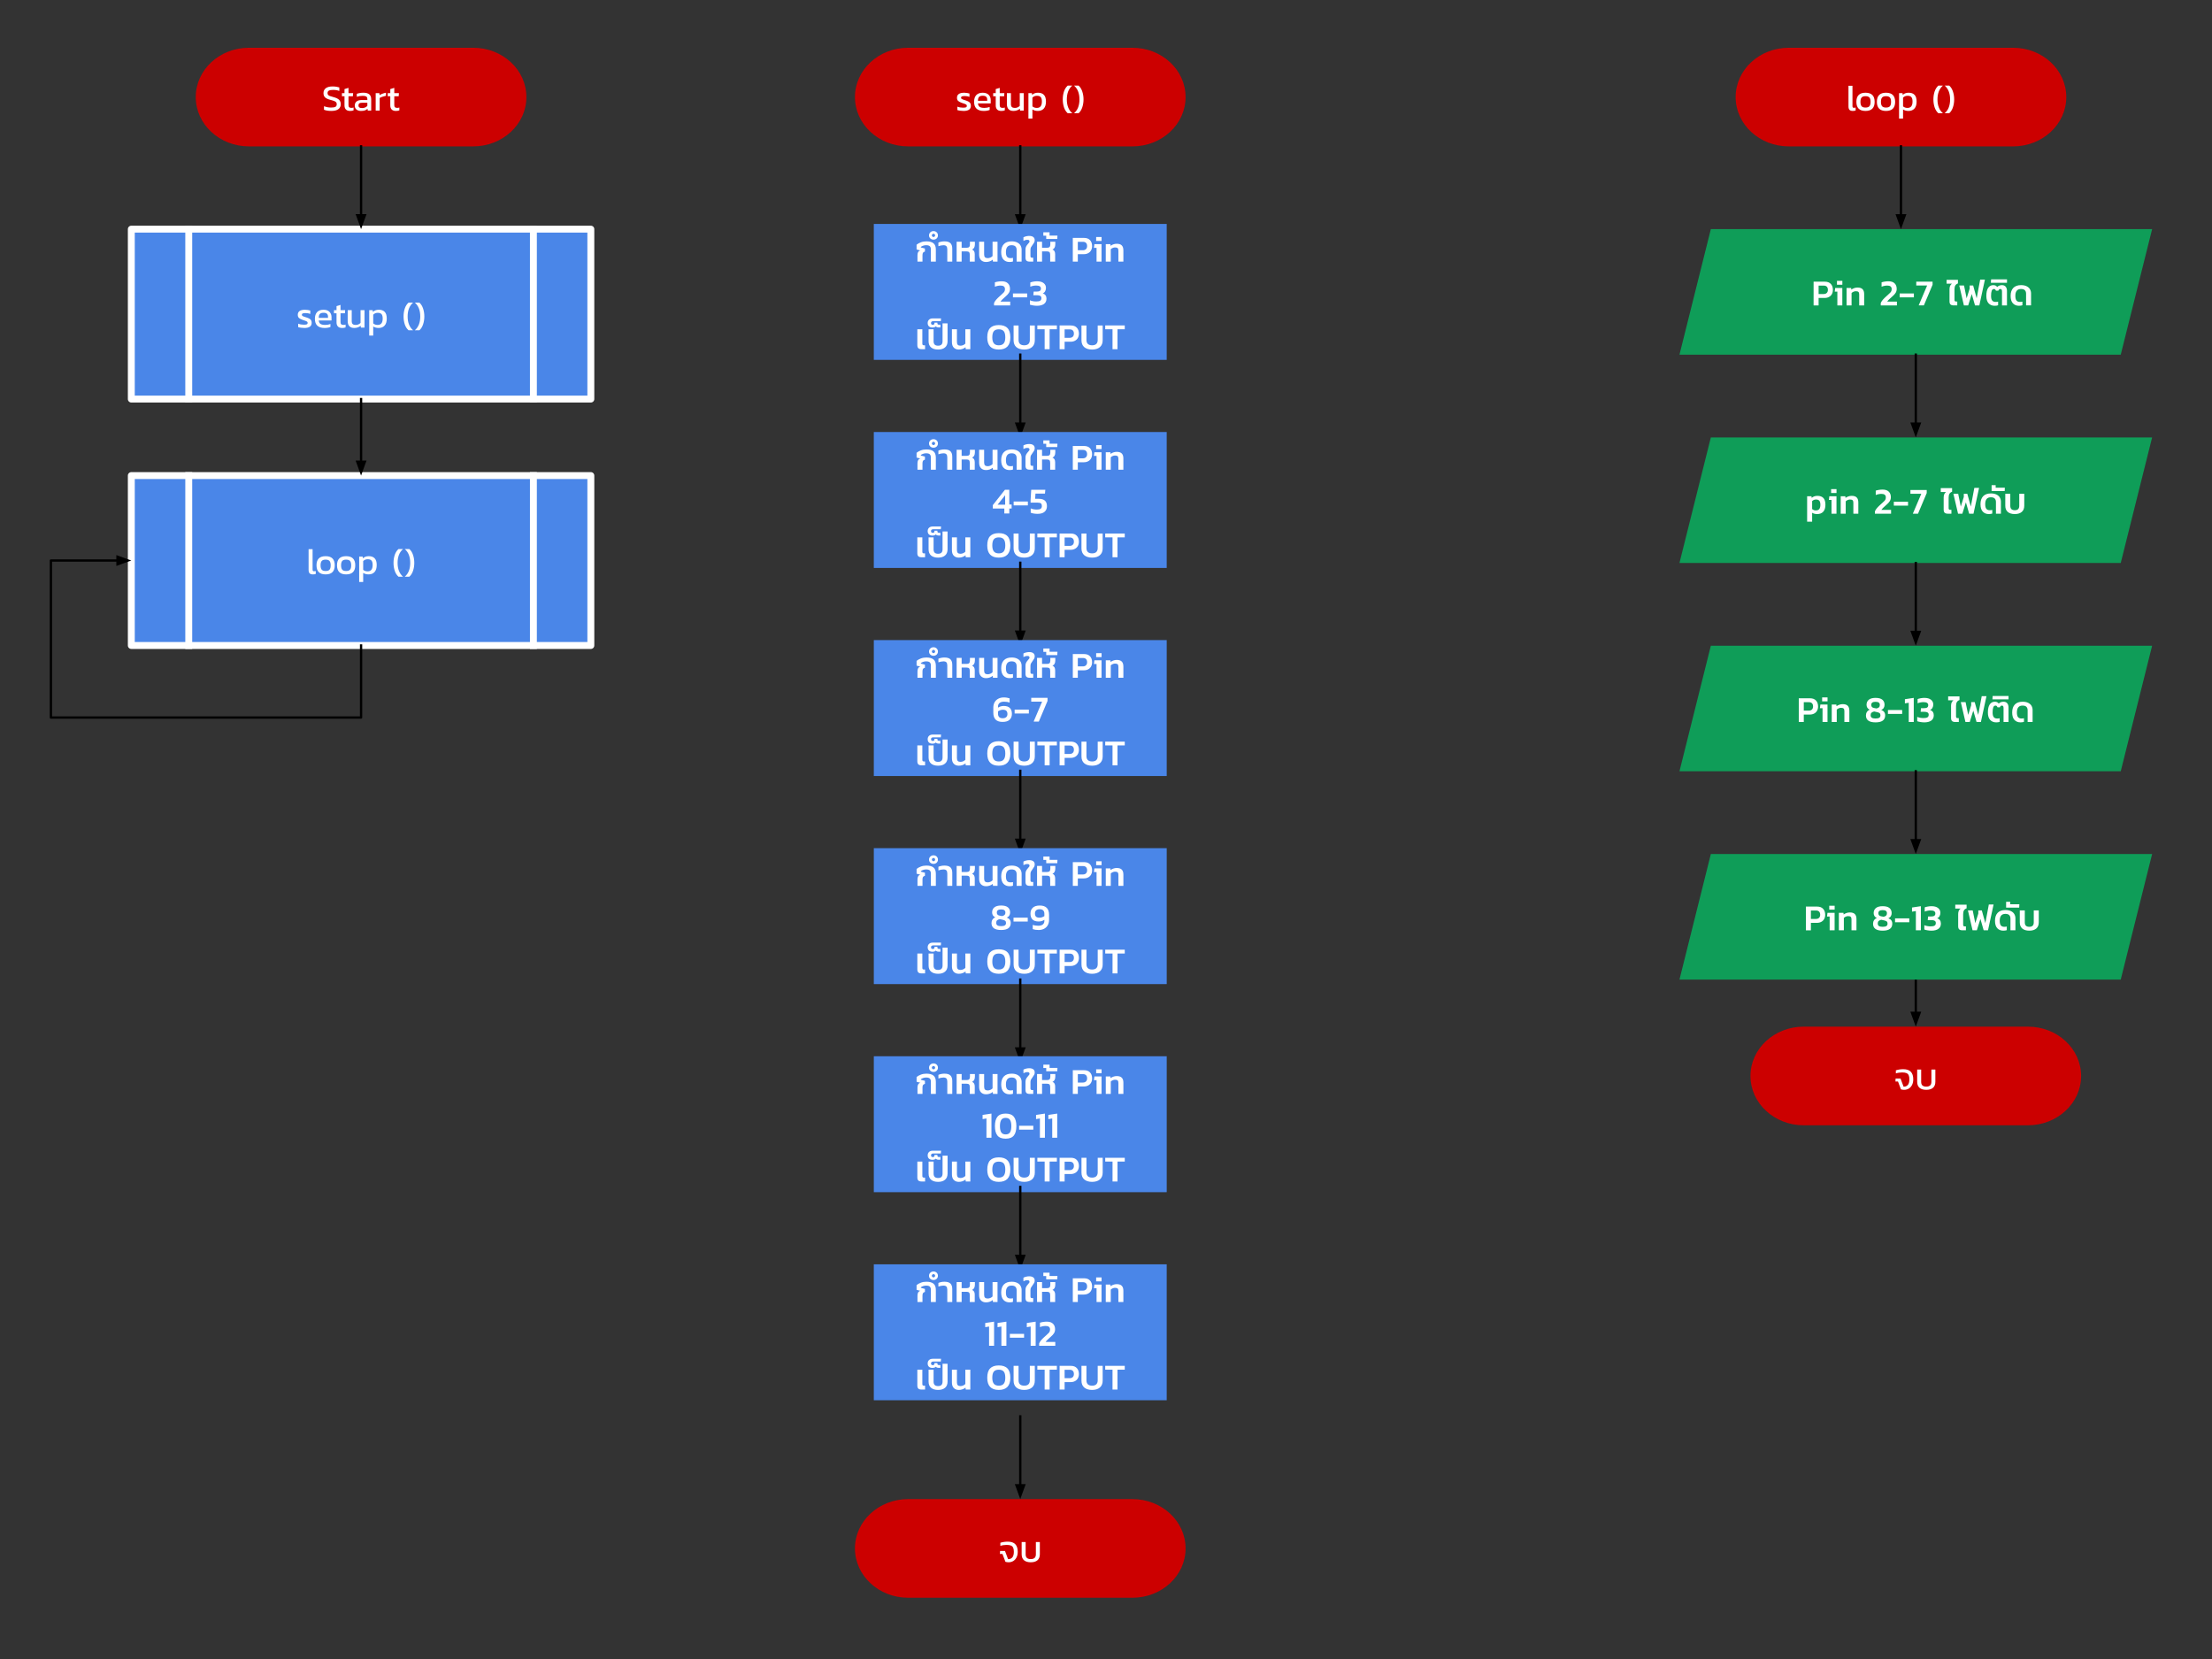 <svg version="1.1" viewBox="0.0 0.0 960.0 720.0" fill="none" stroke="none" stroke-linecap="square" stroke-miterlimit="10" xmlns:xlink="http://www.w3.org/1999/xlink" xmlns="http://www.w3.org/2000/svg"><rect x="0.0" y="0.0" width="960.0" height="720.0" fill="#333333" stroke="none"/><clipPath id="p.0"><path d="m0 0l960.0 0l0 720.0l-960.0 0l0 -720.0z" clip-rule="nonzero"/></clipPath><g clip-path="url(#p.0)"><path fill="#000000" fill-opacity="0.0" d="m0 0l960.0 0l0 720.0l-960.0 0z" fill-rule="evenodd"/><path fill="#0f9d58" d="m728.879 153.929l13.622 -54.488l191.512 0l-13.622 54.488z" fill-rule="evenodd"/><path fill="#ffffff" d="m787.096 122.248l4.844 0q1.734 0 2.625 0.969q0.906 0.969 0.906 2.578q0 1.031 -0.438 1.844q-0.438 0.797 -1.266 1.234q-0.812 0.438 -1.891 0.438l-2.609 0l0 3.234l-2.172 0l0 -10.297zm4.328 5.359q0.906 0 1.391 -0.484q0.484 -0.484 0.484 -1.328q0 -0.891 -0.453 -1.359q-0.453 -0.484 -1.344 -0.484l-2.234 0l0 3.656l2.156 0zm5.809 -5.734l2.344 0l0 1.703l-2.344 0l0 -1.703zm0.172 4.688l-1.141 0l0.203 -1.594l3.094 0l0 7.578l-2.156 0l0 -5.984zm3.995 -1.594l2.0 0l0.078 0.719q0.516 -0.391 1.219 -0.641q0.703 -0.25 1.453 -0.25q1.5 0 2.188 0.703q0.703 0.688 0.703 2.188l0 4.859l-2.156 0l0 -4.75q0 -0.781 -0.328 -1.094q-0.312 -0.312 -1.156 -0.312q-0.484 0 -0.984 0.219q-0.5 0.203 -0.844 0.562l0 5.375l-2.172 0l0 -7.578zm14.839 6.531q0.375 -0.828 1.0 -1.516q0.625 -0.703 1.672 -1.625l0.422 -0.375q0.75 -0.688 1.062 -1.016q0.312 -0.328 0.438 -0.672q0.141 -0.344 0.141 -0.875q0 -0.734 -0.484 -1.109q-0.469 -0.375 -1.406 -0.375q-1.234 0 -2.484 0.5l0 -1.906q0.594 -0.203 1.406 -0.328q0.812 -0.125 1.562 -0.125q1.766 0 2.672 0.875q0.922 0.875 0.922 2.422q0 0.984 -0.469 1.719q-0.453 0.734 -1.406 1.547l-0.25 0.219q-0.719 0.625 -1.188 1.094q-0.469 0.453 -0.797 0.938l4.203 0l0 1.656l-7.016 0l0 -1.047zm8.208 -4.141l6.172 0l0 1.688l-6.172 0l0 -1.688zm11.922 -3.453l-4.719 0l0 -1.656l7.078 0l0 1.328l-3.781 8.969l-2.25 0l3.672 -8.641zm11.603 8.641q-1.031 0 -1.469 -0.422q-0.422 -0.422 -0.422 -1.375l0 -5.281q0 -1.609 1.047 -2.344l-2.312 0l0 -1.688l4.922 0l0 1.578q-0.797 0.281 -1.156 0.906q-0.344 0.609 -0.344 1.656l0 4.609q0 0.672 0.656 0.672l0.547 0l0 1.688l-1.469 0zm2.334 -8.641l2.078 0l1.125 5.547l1.312 -4.172l0 -1.375l1.516 0l1.531 5.547l1.516 -8.109l2.062 0l-2.422 11.203l-1.875 0l-1.422 -4.938l-1.547 4.938l-1.859 0l-2.016 -8.641zm15.366 8.797q-1.641 0 -2.625 -1.062q-0.984 -1.062 -0.984 -3.234q0 -2.266 0.781 -3.453q0.797 -1.203 2.203 -1.203q0.641 0 1.047 0.203q0.406 0.203 0.672 0.609q0.312 -0.375 0.875 -0.594q0.578 -0.219 1.172 -0.219q1.094 0 1.641 0.672q0.562 0.672 0.562 1.828l0 6.297l-2.156 0l0 -5.969q0 -0.594 -0.156 -0.875q-0.156 -0.281 -0.578 -0.281q-0.297 0 -0.531 0.188q-0.219 0.188 -0.312 0.547l-1.047 0q-0.172 -0.391 -0.359 -0.562q-0.172 -0.172 -0.484 -0.172q-0.719 0 -1.0 0.766q-0.281 0.766 -0.281 2.219q0 1.406 0.484 2.016q0.484 0.609 1.469 0.609q0.734 0 1.109 -0.125l0 1.578q-0.594 0.219 -1.5 0.219zm-1.534 -11.453l6.891 0l0 1.469l-7.0 0l0.109 -1.469zm12.078 11.453q-1.641 0 -2.625 -1.062q-0.984 -1.062 -0.984 -3.234q0 -2.234 1.141 -3.438q1.156 -1.219 3.375 -1.219q1.469 0 2.453 0.5q0.984 0.484 1.438 1.312q0.453 0.812 0.453 1.766l0 5.219l-2.156 0l0 -5.078q0 -0.969 -0.516 -1.5q-0.5 -0.547 -1.703 -0.547q-2.438 0 -2.438 2.984q0 1.406 0.484 2.016q0.484 0.609 1.469 0.609q0.734 0 1.109 -0.125l0 1.578q-0.594 0.219 -1.5 0.219z" fill-rule="nonzero"/><path fill="#cc0000" d="m108.043 20.724l97.324 0l0 0c12.75 0 23.085 9.583 23.085 21.404c0 11.821 -10.336 21.404 -23.085 21.404l-97.324 0l0 0c-12.75 0 -23.085 -9.583 -23.085 -21.404c0 -11.821 10.336 -21.404 23.085 -21.404z" fill-rule="evenodd"/><path fill="#ffffff" d="m143.83 48.145q-2.0 0 -3.219 -0.516l0 -1.531q1.5 0.578 3.062 0.578q1.297 0 1.875 -0.297q0.594 -0.312 0.594 -1.141q0 -0.531 -0.25 -0.844q-0.25 -0.312 -0.812 -0.531q-0.562 -0.234 -1.672 -0.516q-1.672 -0.438 -2.344 -1.094q-0.672 -0.672 -0.672 -1.828q0 -1.375 1.0 -2.141q1.016 -0.766 2.953 -0.766q0.844 0 1.641 0.125q0.797 0.125 1.281 0.297l0 1.531q-1.203 -0.453 -2.688 -0.453q-1.219 0 -1.828 0.312q-0.594 0.312 -0.594 1.094q0 0.453 0.219 0.734q0.219 0.281 0.734 0.5q0.531 0.219 1.562 0.469q1.812 0.469 2.516 1.203q0.703 0.734 0.703 1.906q0 1.375 -1.031 2.141q-1.031 0.766 -3.031 0.766zm8.101 0q-1.203 0 -1.812 -0.625q-0.609 -0.641 -0.609 -1.781l0 -3.969l-1.109 0l0 -1.359l1.109 0l0 -1.75l1.734 -0.531l0 2.281l2.016 0l-0.109 1.359l-1.906 0l0 3.859q0 0.656 0.297 0.922q0.297 0.266 1.0 0.266q0.422 0 0.906 -0.156l0 1.234q-0.625 0.25 -1.516 0.25zm4.717 0q-1.156 0 -1.922 -0.594q-0.766 -0.609 -0.766 -1.719q0 -1.125 0.75 -1.766q0.766 -0.656 2.297 -0.656l2.422 0l0 -0.328q0 -0.562 -0.172 -0.875q-0.156 -0.312 -0.609 -0.453q-0.453 -0.156 -1.281 -0.156q-1.344 0 -2.516 0.406l0 -1.297q0.547 -0.203 1.281 -0.328q0.734 -0.141 1.562 -0.141q1.688 0 2.547 0.688q0.859 0.688 0.859 2.188l0 4.875l-1.484 0l-0.125 -0.766q-0.469 0.469 -1.156 0.703q-0.688 0.219 -1.688 0.219zm0.469 -1.25q0.75 0 1.344 -0.25q0.594 -0.25 0.969 -0.719l0 -1.328l-2.391 0q-0.781 0 -1.125 0.297q-0.344 0.281 -0.344 0.906q0 0.578 0.391 0.844q0.391 0.25 1.156 0.25zm5.924 -6.484l1.594 0l0.094 0.875q0.547 -0.359 1.297 -0.641q0.75 -0.281 1.484 -0.406l0 1.328q-0.688 0.141 -1.484 0.406q-0.797 0.25 -1.25 0.547l0 5.469l-1.734 0l0 -7.578zm8.763 7.734q-1.203 0 -1.812 -0.625q-0.609 -0.641 -0.609 -1.781l0 -3.969l-1.109 0l0 -1.359l1.109 0l0 -1.75l1.734 -0.531l0 2.281l2.016 0l-0.109 1.359l-1.906 0l0 3.859q0 0.656 0.297 0.922q0.297 0.266 1.0 0.266q0.422 0 0.906 -0.156l0 1.234q-0.625 0.25 -1.516 0.25z" fill-rule="nonzero"/><path fill="#4a86e8" d="m56.987 99.45l199.435 0l0 73.742l-199.435 0z" fill-rule="evenodd"/><path fill="#000000" fill-opacity="0.0" d="m81.916 99.45l0 73.742m149.576 -73.742l0 73.742" fill-rule="evenodd"/><path fill="#000000" fill-opacity="0.0" d="m56.987 99.45l199.435 0l0 73.742l-199.435 0z" fill-rule="evenodd"/><path stroke="#ffffff" stroke-width="3.0" stroke-linejoin="round" stroke-linecap="butt" d="m81.916 99.45l0 73.742m149.576 -73.742l0 73.742" fill-rule="evenodd"/><path stroke="#ffffff" stroke-width="3.0" stroke-linejoin="round" stroke-linecap="butt" d="m56.987 99.45l199.435 0l0 73.742l-199.435 0z" fill-rule="evenodd"/><path fill="#ffffff" d="m132.083 142.337q-0.766 0 -1.484 -0.109q-0.719 -0.094 -1.188 -0.266l0 -1.484q0.531 0.219 1.172 0.328q0.656 0.109 1.281 0.109q0.922 0 1.281 -0.156q0.375 -0.156 0.375 -0.625q0 -0.422 -0.344 -0.609q-0.328 -0.203 -1.25 -0.5l-0.484 -0.156q-1.141 -0.391 -1.672 -0.859q-0.531 -0.469 -0.531 -1.391q0 -1.078 0.766 -1.625q0.766 -0.562 2.406 -0.562q0.625 0 1.219 0.109q0.609 0.094 1.031 0.234l0 1.453q-0.422 -0.172 -0.969 -0.266q-0.531 -0.094 -1.016 -0.094q-0.875 0 -1.281 0.156q-0.391 0.141 -0.391 0.562q0 0.359 0.297 0.547q0.312 0.188 1.203 0.469l0.344 0.109q0.938 0.297 1.438 0.594q0.516 0.297 0.75 0.719q0.234 0.422 0.234 1.094q0 2.219 -3.188 2.219zm8.737 0q-2.016 0 -3.094 -0.984q-1.062 -1.0 -1.062 -2.984q0 -1.875 0.938 -2.906q0.953 -1.031 2.812 -1.031q1.672 0 2.562 0.891q0.906 0.875 0.906 2.344l0 1.406l-5.547 0q0.125 1.094 0.781 1.516q0.656 0.422 2.062 0.422q0.578 0 1.172 -0.109q0.594 -0.109 1.062 -0.281l0 1.281q-1.0 0.438 -2.594 0.438zm1.531 -4.391l0 -0.531q0 -0.812 -0.453 -1.234q-0.453 -0.438 -1.438 -0.438q-1.188 0 -1.656 0.516q-0.469 0.516 -0.469 1.688l4.016 0zm6.123 4.391q-1.203 0 -1.812 -0.625q-0.609 -0.641 -0.609 -1.781l0 -3.969l-1.109 0l0 -1.359l1.109 0l0 -1.75l1.734 -0.531l0 2.281l2.016 0l-0.109 1.359l-1.906 0l0 3.859q0 0.656 0.297 0.922q0.297 0.266 1.0 0.266q0.422 0 0.906 -0.156l0 1.234q-0.625 0.25 -1.516 0.25zm5.252 0q-1.359 0 -2.094 -0.75q-0.734 -0.766 -0.734 -2.203l0 -4.781l1.75 0l0 4.781q0 0.844 0.406 1.25q0.422 0.391 1.297 0.391q0.609 0 1.156 -0.219q0.547 -0.234 0.969 -0.656l0 -5.547l1.719 0l0 7.578l-1.578 0l-0.078 -0.781q-1.203 0.938 -2.812 0.938zm6.514 -7.734l1.5 0l0.094 0.75q0.531 -0.469 1.141 -0.688q0.609 -0.234 1.422 -0.234q1.688 0 2.562 0.922q0.891 0.906 0.891 2.906q0 2.016 -0.938 3.047q-0.922 1.031 -2.578 1.031q-1.375 0 -2.359 -0.641l0 3.938l-1.734 0l0 -11.031zm3.641 6.422q1.125 0 1.656 -0.688q0.547 -0.688 0.547 -2.094q0 -1.344 -0.5 -1.906q-0.484 -0.578 -1.656 -0.578q-1.172 0 -1.953 0.812l0 3.781q0.766 0.672 1.906 0.672zm13.42 2.312q-1.109 -0.984 -1.641 -2.594q-0.516 -1.609 -0.516 -3.406q0 -1.812 0.516 -3.406q0.531 -1.609 1.641 -2.594l1.969 0q-2.359 2.047 -2.359 6.0q0 3.953 2.359 6.0l-1.969 0zm2.731 0q1.234 -1.078 1.797 -2.578q0.562 -1.5 0.562 -3.422q0 -3.969 -2.359 -6.0l1.984 0q1.094 0.984 1.609 2.594q0.531 1.609 0.531 3.406q0 1.797 -0.531 3.406q-0.516 1.609 -1.609 2.594l-1.984 0z" fill-rule="nonzero"/><path fill="#4a86e8" d="m56.988 206.398l199.435 0l0 73.742l-199.435 0z" fill-rule="evenodd"/><path fill="#000000" fill-opacity="0.0" d="m81.918 206.398l0 73.742m149.576 -73.742l0 73.742" fill-rule="evenodd"/><path fill="#000000" fill-opacity="0.0" d="m56.988 206.398l199.435 0l0 73.742l-199.435 0z" fill-rule="evenodd"/><path stroke="#ffffff" stroke-width="3.0" stroke-linejoin="round" stroke-linecap="butt" d="m81.918 206.398l0 73.742m149.576 -73.742l0 73.742" fill-rule="evenodd"/><path stroke="#ffffff" stroke-width="3.0" stroke-linejoin="round" stroke-linecap="butt" d="m56.988 206.398l199.435 0l0 73.742l-199.435 0z" fill-rule="evenodd"/><path fill="#ffffff" d="m135.804 249.285q-0.953 0 -1.422 -0.453q-0.453 -0.469 -0.453 -1.516l0 -8.969l1.734 0l0 8.812q0 0.438 0.156 0.609q0.156 0.156 0.484 0.156q0.391 0 0.734 -0.094l0 1.266q-0.531 0.188 -1.234 0.188zm5.51 0q-3.953 0 -3.953 -3.953q0 -3.953 3.953 -3.953q3.969 0 3.969 3.953q0 3.953 -3.969 3.953zm0 -1.469q1.203 0 1.703 -0.578q0.5 -0.578 0.5 -1.906q0 -1.312 -0.5 -1.875q-0.5 -0.578 -1.703 -0.578q-1.188 0 -1.688 0.578q-0.5 0.562 -0.5 1.875q0 1.328 0.5 1.906q0.5 0.578 1.688 0.578zm8.896 1.469q-3.953 0 -3.953 -3.953q0 -3.953 3.953 -3.953q3.969 0 3.969 3.953q0 3.953 -3.969 3.953zm0 -1.469q1.203 0 1.703 -0.578q0.5 -0.578 0.5 -1.906q0 -1.312 -0.5 -1.875q-0.5 -0.578 -1.703 -0.578q-1.188 0 -1.688 0.578q-0.5 0.562 -0.5 1.875q0 1.328 0.5 1.906q0.5 0.578 1.688 0.578zm5.671 -6.266l1.5 0l0.094 0.75q0.531 -0.469 1.141 -0.688q0.609 -0.234 1.422 -0.234q1.688 0 2.562 0.922q0.891 0.906 0.891 2.906q0 2.016 -0.938 3.047q-0.922 1.031 -2.578 1.031q-1.375 0 -2.359 -0.641l0 3.938l-1.734 0l0 -11.031zm3.641 6.422q1.125 0 1.656 -0.688q0.547 -0.688 0.547 -2.094q0 -1.344 -0.5 -1.906q-0.484 -0.578 -1.656 -0.578q-1.172 0 -1.953 0.812l0 3.781q0.766 0.672 1.906 0.672zm13.42 2.312q-1.109 -0.984 -1.641 -2.594q-0.516 -1.609 -0.516 -3.406q0 -1.812 0.516 -3.406q0.531 -1.609 1.641 -2.594l1.969 0q-2.359 2.047 -2.359 6.0q0 3.953 2.359 6.0l-1.969 0zm2.731 0q1.234 -1.078 1.797 -2.578q0.562 -1.5 0.562 -3.422q0 -3.969 -2.359 -6.0l1.984 0q1.094 0.984 1.609 2.594q0.531 1.609 0.531 3.406q0 1.797 -0.531 3.406q-0.516 1.609 -1.609 2.594l-1.984 0z" fill-rule="nonzero"/><path fill="#000000" fill-opacity="0.0" d="m156.705 63.533l0 35.906" fill-rule="evenodd"/><path stroke="#000000" stroke-width="1.0" stroke-linejoin="round" stroke-linecap="butt" d="m156.705 63.533l0 29.906" fill-rule="evenodd"/><path fill="#000000" stroke="#000000" stroke-width="1.0" stroke-linecap="butt" d="m155.053 93.439l1.652 4.538l1.652 -4.538z" fill-rule="evenodd"/><path fill="#000000" fill-opacity="0.0" d="m156.704 173.191l0 33.197" fill-rule="evenodd"/><path stroke="#000000" stroke-width="1.0" stroke-linejoin="round" stroke-linecap="butt" d="m156.704 173.191l0 27.197" fill-rule="evenodd"/><path fill="#000000" stroke="#000000" stroke-width="1.0" stroke-linecap="butt" d="m155.052 200.388l1.652 4.538l1.652 -4.538z" fill-rule="evenodd"/><path fill="#000000" fill-opacity="0.0" d="m156.706 280.14l0 31.277l-134.615 0l0 -68.158l34.899 0" fill-rule="evenodd"/><path stroke="#000000" stroke-width="1.0" stroke-linejoin="round" stroke-linecap="butt" d="m156.706 280.14l0 31.277l-134.615 0l0 -68.158l28.899 0" fill-rule="evenodd"/><path fill="#000000" stroke="#000000" stroke-width="1.0" stroke-linecap="butt" d="m50.989 244.909l4.538 -1.652l-4.538 -1.652z" fill-rule="evenodd"/><path fill="#cc0000" d="m394.131 20.727l97.324 0l0 0c12.75 0 23.085 9.583 23.085 21.404c0 11.821 -10.336 21.404 -23.085 21.404l-97.324 0l0 0c-12.75 0 -23.085 -9.583 -23.085 -21.404c0 -11.821 10.336 -21.404 23.085 -21.404z" fill-rule="evenodd"/><path fill="#ffffff" d="m418.172 48.148q-0.766 0 -1.484 -0.109q-0.719 -0.094 -1.188 -0.266l0 -1.484q0.531 0.219 1.172 0.328q0.656 0.109 1.281 0.109q0.922 0 1.281 -0.156q0.375 -0.156 0.375 -0.625q0 -0.422 -0.344 -0.609q-0.328 -0.203 -1.25 -0.5l-0.484 -0.156q-1.141 -0.391 -1.672 -0.859q-0.531 -0.469 -0.531 -1.391q0 -1.078 0.766 -1.625q0.766 -0.562 2.406 -0.562q0.625 0 1.219 0.109q0.609 0.094 1.031 0.234l0 1.453q-0.422 -0.172 -0.969 -0.266q-0.531 -0.094 -1.016 -0.094q-0.875 0 -1.281 0.156q-0.391 0.141 -0.391 0.562q0 0.359 0.297 0.547q0.312 0.188 1.203 0.469l0.344 0.109q0.938 0.297 1.438 0.594q0.516 0.297 0.75 0.719q0.234 0.422 0.234 1.094q0 2.219 -3.188 2.219zm8.737 0q-2.016 0 -3.094 -0.984q-1.062 -1.0 -1.062 -2.984q0 -1.875 0.938 -2.906q0.953 -1.031 2.812 -1.031q1.672 0 2.562 0.891q0.906 0.875 0.906 2.344l0 1.406l-5.547 0q0.125 1.094 0.781 1.516q0.656 0.422 2.062 0.422q0.578 0 1.172 -0.109q0.594 -0.109 1.062 -0.281l0 1.281q-1.0 0.438 -2.594 0.438zm1.531 -4.391l0 -0.531q0 -0.812 -0.453 -1.234q-0.453 -0.438 -1.438 -0.438q-1.188 0 -1.656 0.516q-0.469 0.516 -0.469 1.688l4.016 0zm6.123 4.391q-1.203 0 -1.812 -0.625q-0.609 -0.641 -0.609 -1.781l0 -3.969l-1.109 0l0 -1.359l1.109 0l0 -1.75l1.734 -0.531l0 2.281l2.016 0l-0.109 1.359l-1.906 0l0 3.859q0 0.656 0.297 0.922q0.297 0.266 1.0 0.266q0.422 0 0.906 -0.156l0 1.234q-0.625 0.25 -1.516 0.25zm5.252 0q-1.359 0 -2.094 -0.75q-0.734 -0.766 -0.734 -2.203l0 -4.781l1.75 0l0 4.781q0 0.844 0.406 1.25q0.422 0.391 1.297 0.391q0.609 0 1.156 -0.219q0.547 -0.234 0.969 -0.656l0 -5.547l1.719 0l0 7.578l-1.578 0l-0.078 -0.781q-1.203 0.938 -2.812 0.938zm6.514 -7.734l1.5 0l0.094 0.75q0.531 -0.469 1.141 -0.688q0.609 -0.234 1.422 -0.234q1.688 0 2.562 0.922q0.891 0.906 0.891 2.906q0 2.016 -0.938 3.047q-0.922 1.031 -2.578 1.031q-1.375 0 -2.359 -0.641l0 3.938l-1.734 0l0 -11.031zm3.641 6.422q1.125 0 1.656 -0.688q0.547 -0.688 0.547 -2.094q0 -1.344 -0.5 -1.906q-0.484 -0.578 -1.656 -0.578q-1.172 0 -1.953 0.812l0 3.781q0.766 0.672 1.906 0.672zm13.42 2.312q-1.109 -0.984 -1.641 -2.594q-0.516 -1.609 -0.516 -3.406q0 -1.812 0.516 -3.406q0.531 -1.609 1.641 -2.594l1.969 0q-2.359 2.047 -2.359 6.0q0 3.953 2.359 6.0l-1.969 0zm2.731 0q1.234 -1.078 1.797 -2.578q0.562 -1.5 0.562 -3.422q0 -3.969 -2.359 -6.0l1.984 0q1.094 0.984 1.609 2.594q0.531 1.609 0.531 3.406q0 1.797 -0.531 3.406q-0.516 1.609 -1.609 2.594l-1.984 0z" fill-rule="nonzero"/><path fill="#cc0000" d="m394.13 650.604l97.324 0l0 0c12.75 0 23.086 9.583 23.086 21.404c0 11.821 -10.336 21.404 -23.086 21.404l-97.324 0l0 0c-12.75 0 -23.085 -9.583 -23.085 -21.404c0 -11.821 10.336 -21.404 23.085 -21.404z" fill-rule="evenodd"/><path fill="#ffffff" d="m437.726 678.024q-0.344 0 -0.75 -0.062q-0.391 -0.047 -0.625 -0.141l-1.281 -3.406l-1.109 0l0.078 -1.312l2.125 0l1.328 3.547q1.141 0.047 1.828 -0.719q0.688 -0.766 0.688 -2.469q0 -1.125 -0.297 -1.766q-0.297 -0.656 -0.969 -0.938q-0.672 -0.281 -1.859 -0.281q-1.469 0 -2.734 0.422l0 -1.344q1.516 -0.484 3.203 -0.484q2.234 0 3.281 1.109q1.062 1.109 1.062 3.281q0 1.453 -0.547 2.484q-0.531 1.031 -1.438 1.562q-0.906 0.516 -1.984 0.516zm9.604 0q-1.875 0 -2.906 -0.875q-1.031 -0.891 -1.031 -2.641l0 -5.281l1.734 0l0 5.344q0 1.062 0.547 1.562q0.562 0.5 1.656 0.5q1.109 0 1.672 -0.5q0.562 -0.5 0.562 -1.562l0 -5.344l1.719 0l0 5.281q0 1.75 -1.031 2.641q-1.016 0.875 -2.922 0.875z" fill-rule="nonzero"/><path fill="#cc0000" d="m776.348 20.727l97.324 0l0 0c12.75 0 23.086 9.583 23.086 21.404c0 11.821 -10.336 21.404 -23.086 21.404l-97.324 0l0 0c-12.75 0 -23.086 -9.583 -23.086 -21.404c0 -11.821 10.336 -21.404 23.086 -21.404z" fill-rule="evenodd"/><path fill="#ffffff" d="m804.108 48.148q-0.953 0 -1.422 -0.453q-0.453 -0.469 -0.453 -1.516l0 -8.969l1.734 0l0 8.812q0 0.438 0.156 0.609q0.156 0.156 0.484 0.156q0.391 0 0.734 -0.094l0 1.266q-0.531 0.188 -1.234 0.188zm5.51 0q-3.953 0 -3.953 -3.953q0 -3.953 3.953 -3.953q3.969 0 3.969 3.953q0 3.953 -3.969 3.953zm0 -1.469q1.203 0 1.703 -0.578q0.5 -0.578 0.5 -1.906q0 -1.312 -0.5 -1.875q-0.5 -0.578 -1.703 -0.578q-1.188 0 -1.688 0.578q-0.5 0.562 -0.5 1.875q0 1.328 0.5 1.906q0.5 0.578 1.688 0.578zm8.896 1.469q-3.953 0 -3.953 -3.953q0 -3.953 3.953 -3.953q3.969 0 3.969 3.953q0 3.953 -3.969 3.953zm0 -1.469q1.203 0 1.703 -0.578q0.5 -0.578 0.5 -1.906q0 -1.312 -0.5 -1.875q-0.5 -0.578 -1.703 -0.578q-1.188 0 -1.688 0.578q-0.5 0.562 -0.5 1.875q0 1.328 0.5 1.906q0.5 0.578 1.688 0.578zm5.671 -6.266l1.5 0l0.094 0.75q0.531 -0.469 1.141 -0.688q0.609 -0.234 1.422 -0.234q1.688 0 2.562 0.922q0.891 0.906 0.891 2.906q0 2.016 -0.938 3.047q-0.922 1.031 -2.578 1.031q-1.375 0 -2.359 -0.641l0 3.938l-1.734 0l0 -11.031zm3.641 6.422q1.125 0 1.656 -0.688q0.547 -0.688 0.547 -2.094q0 -1.344 -0.5 -1.906q-0.484 -0.578 -1.656 -0.578q-1.172 0 -1.953 0.812l0 3.781q0.766 0.672 1.906 0.672zm13.42 2.312q-1.109 -0.984 -1.641 -2.594q-0.516 -1.609 -0.516 -3.406q0 -1.812 0.516 -3.406q0.531 -1.609 1.641 -2.594l1.969 0q-2.359 2.047 -2.359 6.0q0 3.953 2.359 6.0l-1.969 0zm2.731 0q1.234 -1.078 1.797 -2.578q0.562 -1.5 0.562 -3.422q0 -3.969 -2.359 -6.0l1.984 0q1.094 0.984 1.609 2.594q0.531 1.609 0.531 3.406q0 1.797 -0.531 3.406q-0.516 1.609 -1.609 2.594l-1.984 0z" fill-rule="nonzero"/><path fill="#000000" fill-opacity="0.0" d="m442.793 63.536l0 35.906" fill-rule="evenodd"/><path stroke="#000000" stroke-width="1.0" stroke-linejoin="round" stroke-linecap="butt" d="m442.793 63.536l0 29.906" fill-rule="evenodd"/><path fill="#000000" stroke="#000000" stroke-width="1.0" stroke-linecap="butt" d="m441.141 93.441l1.652 4.538l1.652 -4.538z" fill-rule="evenodd"/><path fill="#000000" fill-opacity="0.0" d="m442.792 614.698l0 35.906" fill-rule="evenodd"/><path stroke="#000000" stroke-width="1.0" stroke-linejoin="round" stroke-linecap="butt" d="m442.792 614.698l0 29.906" fill-rule="evenodd"/><path fill="#000000" stroke="#000000" stroke-width="1.0" stroke-linecap="butt" d="m441.141 644.604l1.652 4.538l1.652 -4.538z" fill-rule="evenodd"/><path fill="#000000" fill-opacity="0.0" d="m825.01 63.536l0 35.906" fill-rule="evenodd"/><path stroke="#000000" stroke-width="1.0" stroke-linejoin="round" stroke-linecap="butt" d="m825.01 63.536l0 29.906" fill-rule="evenodd"/><path fill="#000000" stroke="#000000" stroke-width="1.0" stroke-linecap="butt" d="m823.358 93.441l1.652 4.538l1.652 -4.538z" fill-rule="evenodd"/><path fill="#cc0000" d="m782.783 445.562l97.324 0l0 0c12.75 0 23.086 9.583 23.086 21.404c0 11.821 -10.336 21.404 -23.086 21.404l-97.324 0l0 0c-12.75 0 -23.086 -9.583 -23.086 -21.404c0 -11.821 10.336 -21.404 23.086 -21.404z" fill-rule="evenodd"/><path fill="#ffffff" d="m826.379 472.982q-0.344 0 -0.75 -0.062q-0.391 -0.047 -0.625 -0.141l-1.281 -3.406l-1.109 0l0.078 -1.312l2.125 0l1.328 3.547q1.141 0.047 1.828 -0.719q0.688 -0.766 0.688 -2.469q0 -1.125 -0.297 -1.766q-0.297 -0.656 -0.969 -0.938q-0.672 -0.281 -1.859 -0.281q-1.469 0 -2.734 0.422l0 -1.344q1.516 -0.484 3.203 -0.484q2.234 0 3.281 1.109q1.062 1.109 1.062 3.281q0 1.453 -0.547 2.484q-0.531 1.031 -1.438 1.562q-0.906 0.516 -1.984 0.516zm9.604 0q-1.875 0 -2.906 -0.875q-1.031 -0.891 -1.031 -2.641l0 -5.281l1.734 0l0 5.344q0 1.062 0.547 1.562q0.562 0.5 1.656 0.5q1.109 0 1.672 -0.5q0.562 -0.5 0.562 -1.562l0 -5.344l1.719 0l0 5.281q0 1.75 -1.031 2.641q-1.016 0.875 -2.922 0.875z" fill-rule="nonzero"/><path fill="#000000" fill-opacity="0.0" d="m831.446 409.656l0 35.906" fill-rule="evenodd"/><path stroke="#000000" stroke-width="1.0" stroke-linejoin="round" stroke-linecap="butt" d="m831.446 409.656l0 29.905" fill-rule="evenodd"/><path fill="#000000" stroke="#000000" stroke-width="1.0" stroke-linecap="butt" d="m829.794 439.562l1.652 4.538l1.652 -4.538z" fill-rule="evenodd"/><path fill="#000000" fill-opacity="0.0" d="m831.447 153.93l0 35.906" fill-rule="evenodd"/><path stroke="#000000" stroke-width="1.0" stroke-linejoin="round" stroke-linecap="butt" d="m831.447 153.93l0 29.906" fill-rule="evenodd"/><path fill="#000000" stroke="#000000" stroke-width="1.0" stroke-linecap="butt" d="m829.795 183.835l1.652 4.538l1.652 -4.538z" fill-rule="evenodd"/><path fill="#0f9d58" d="m728.879 244.331l13.622 -54.488l191.512 0l-13.622 54.488z" fill-rule="evenodd"/><path fill="#ffffff" d="m784.288 215.368l1.875 0l0.109 0.703q0.516 -0.438 1.109 -0.656q0.594 -0.219 1.375 -0.219q1.719 0 2.594 0.938q0.875 0.922 0.875 2.922q0 2.016 -0.953 3.031q-0.938 1.016 -2.641 1.016q-1.281 0 -2.172 -0.578l0 3.875l-2.172 0l0 -11.031zm3.797 6.156q0.984 0 1.469 -0.594q0.484 -0.609 0.484 -1.859q0 -1.219 -0.453 -1.75q-0.438 -0.531 -1.438 -0.531q-0.984 0 -1.688 0.688l0 3.469q0.359 0.281 0.734 0.438q0.375 0.141 0.891 0.141zm6.612 -9.25l2.344 0l0 1.703l-2.344 0l0 -1.703zm0.172 4.688l-1.141 0l0.203 -1.594l3.094 0l0 7.578l-2.156 0l0 -5.984zm3.995 -1.594l2.0 0l0.078 0.719q0.516 -0.391 1.219 -0.641q0.703 -0.25 1.453 -0.25q1.5 0 2.188 0.703q0.703 0.688 0.703 2.188l0 4.859l-2.156 0l0 -4.75q0 -0.781 -0.328 -1.094q-0.312 -0.312 -1.156 -0.312q-0.484 0 -0.984 0.219q-0.5 0.203 -0.844 0.562l0 5.375l-2.172 0l0 -7.578zm14.839 6.531q0.375 -0.828 1.0 -1.516q0.625 -0.703 1.672 -1.625l0.422 -0.375q0.75 -0.688 1.062 -1.016q0.312 -0.328 0.438 -0.672q0.141 -0.344 0.141 -0.875q0 -0.734 -0.484 -1.109q-0.469 -0.375 -1.406 -0.375q-1.234 0 -2.484 0.5l0 -1.906q0.594 -0.203 1.406 -0.328q0.812 -0.125 1.562 -0.125q1.766 0 2.672 0.875q0.922 0.875 0.922 2.422q0 0.984 -0.469 1.719q-0.453 0.734 -1.406 1.547l-0.25 0.219q-0.719 0.625 -1.188 1.094q-0.469 0.453 -0.797 0.938l4.203 0l0 1.656l-7.016 0l0 -1.047zm8.208 -4.141l6.172 0l0 1.688l-6.172 0l0 -1.688zm11.922 -3.453l-4.719 0l0 -1.656l7.078 0l0 1.328l-3.781 8.969l-2.25 0l3.672 -8.641zm11.603 8.641q-1.031 0 -1.469 -0.422q-0.422 -0.422 -0.422 -1.375l0 -5.281q0 -1.609 1.047 -2.344l-2.312 0l0 -1.688l4.922 0l0 1.578q-0.797 0.281 -1.156 0.906q-0.344 0.609 -0.344 1.656l0 4.609q0 0.672 0.656 0.672l0.547 0l0 1.688l-1.469 0zm2.334 -8.641l2.078 0l1.125 5.547l1.312 -4.172l0 -1.375l1.516 0l1.531 5.547l1.516 -8.109l2.062 0l-2.422 11.203l-1.875 0l-1.422 -4.938l-1.547 4.938l-1.859 0l-2.016 -8.641zm15.366 8.797q-1.641 0 -2.625 -1.062q-0.984 -1.062 -0.984 -3.234q0 -2.234 1.141 -3.438q1.156 -1.219 3.375 -1.219q1.469 0 2.453 0.5q0.984 0.484 1.438 1.312q0.453 0.812 0.453 1.766l0 5.219l-2.156 0l0 -5.078q0 -0.969 -0.516 -1.5q-0.5 -0.547 -1.703 -0.547q-2.438 0 -2.438 2.984q0 1.406 0.484 2.016q0.484 0.609 1.469 0.609q0.734 0 1.109 -0.125l0 1.578q-0.594 0.219 -1.5 0.219zm1.214 -12.531l1.766 0l0 1.078l3.984 0l-0.078 1.469l-5.672 0l0 -2.547zm10.062 12.531q-1.953 0 -3.047 -0.922q-1.078 -0.922 -1.078 -2.703l0 -5.172l2.172 0l0 5.203q0 0.969 0.484 1.453q0.484 0.469 1.469 0.469q0.969 0 1.453 -0.469q0.484 -0.484 0.484 -1.453l0 -5.203l2.172 0l0 5.172q0 1.781 -1.094 2.703q-1.078 0.922 -3.016 0.922z" fill-rule="nonzero"/><path fill="#000000" fill-opacity="0.0" d="m831.447 244.331l0 35.906" fill-rule="evenodd"/><path stroke="#000000" stroke-width="1.0" stroke-linejoin="round" stroke-linecap="butt" d="m831.447 244.331l0 29.906" fill-rule="evenodd"/><path fill="#000000" stroke="#000000" stroke-width="1.0" stroke-linecap="butt" d="m829.795 274.237l1.652 4.538l1.652 -4.538z" fill-rule="evenodd"/><path fill="#0f9d58" d="m728.879 334.732l13.622 -54.488l191.512 0l-13.622 54.488z" fill-rule="evenodd"/><path fill="#ffffff" d="m780.664 303.051l4.844 0q1.734 0 2.625 0.969q0.906 0.969 0.906 2.578q0 1.031 -0.438 1.844q-0.438 0.797 -1.266 1.234q-0.812 0.438 -1.891 0.438l-2.609 0l0 3.234l-2.172 0l0 -10.297zm4.328 5.359q0.906 0 1.391 -0.484q0.484 -0.484 0.484 -1.328q0 -0.891 -0.453 -1.359q-0.453 -0.484 -1.344 -0.484l-2.234 0l0 3.656l2.156 0zm5.809 -5.734l2.344 0l0 1.703l-2.344 0l0 -1.703zm0.172 4.688l-1.141 0l0.203 -1.594l3.094 0l0 7.578l-2.156 0l0 -5.984zm3.995 -1.594l2.0 0l0.078 0.719q0.516 -0.391 1.219 -0.641q0.703 -0.25 1.453 -0.25q1.5 0 2.188 0.703q0.703 0.688 0.703 2.188l0 4.859l-2.156 0l0 -4.75q0 -0.781 -0.328 -1.094q-0.312 -0.312 -1.156 -0.312q-0.484 0 -0.984 0.219q-0.5 0.203 -0.844 0.562l0 5.375l-2.172 0l0 -7.578zm19.011 7.734q-4.172 0 -4.172 -3.016q0 -0.859 0.438 -1.516q0.438 -0.672 1.219 -0.953q-0.688 -0.297 -1.047 -0.859q-0.344 -0.578 -0.344 -1.266q0 -1.406 0.969 -2.203q0.984 -0.812 2.938 -0.812q2.0 0 2.953 0.797q0.953 0.797 0.953 2.219q0 0.734 -0.359 1.328q-0.344 0.594 -1.078 0.906q1.703 0.609 1.703 2.359q0 3.016 -4.172 3.016zm0.422 -6.031q0.781 -0.203 1.109 -0.531q0.328 -0.344 0.328 -1.0q0 -0.703 -0.453 -1.031q-0.453 -0.328 -1.406 -0.328q-0.938 0 -1.406 0.328q-0.453 0.312 -0.453 1.031q0 0.562 0.297 0.891q0.297 0.328 0.922 0.438l1.062 0.203zm-0.422 4.359q1.094 0 1.609 -0.328q0.516 -0.328 0.516 -1.047q0 -0.641 -0.344 -0.938q-0.328 -0.297 -1.156 -0.469l-1.234 -0.266q-0.75 0.172 -1.141 0.531q-0.375 0.344 -0.375 1.078q0 0.766 0.516 1.109q0.531 0.328 1.609 0.328zm5.38 -3.672l6.172 0l0 1.688l-6.172 0l0 -1.688zm9.032 -3.172l-1.672 0.281l0 -1.812l3.844 -0.578l0 10.469l-2.172 0l0 -8.359zm6.735 8.516q-0.719 0 -1.625 -0.141q-0.906 -0.141 -1.438 -0.359l0 -1.875q1.234 0.516 2.75 0.516q1.172 0 1.703 -0.328q0.531 -0.328 0.531 -1.125q0 -0.672 -0.469 -0.969q-0.469 -0.297 -1.406 -0.297l-1.625 0l0.156 -1.578l1.344 0q0.938 0 1.359 -0.312q0.438 -0.312 0.438 -0.984q0 -0.672 -0.5 -1.0q-0.484 -0.328 -1.547 -0.328q-0.672 0 -1.359 0.141q-0.672 0.125 -1.203 0.375l0 -1.844q0.531 -0.219 1.328 -0.359q0.812 -0.156 1.609 -0.156q1.859 0 2.859 0.797q1.0 0.781 1.0 2.078q0 0.797 -0.359 1.453q-0.359 0.641 -1.047 0.922q0.812 0.25 1.219 0.844q0.406 0.594 0.406 1.453q0 1.531 -1.109 2.312q-1.109 0.766 -3.016 0.766zm13.519 -0.156q-1.031 0 -1.469 -0.422q-0.422 -0.422 -0.422 -1.375l0 -5.281q0 -1.609 1.047 -2.344l-2.312 0l0 -1.688l4.922 0l0 1.578q-0.797 0.281 -1.156 0.906q-0.344 0.609 -0.344 1.656l0 4.609q0 0.672 0.656 0.672l0.547 0l0 1.688l-1.469 0zm2.334 -8.641l2.078 0l1.125 5.547l1.312 -4.172l0 -1.375l1.516 0l1.531 5.547l1.516 -8.109l2.062 0l-2.422 11.203l-1.875 0l-1.422 -4.938l-1.547 4.938l-1.859 0l-2.016 -8.641zm15.366 8.797q-1.641 0 -2.625 -1.062q-0.984 -1.062 -0.984 -3.234q0 -2.266 0.781 -3.453q0.797 -1.203 2.203 -1.203q0.641 0 1.047 0.203q0.406 0.203 0.672 0.609q0.312 -0.375 0.875 -0.594q0.578 -0.219 1.172 -0.219q1.094 0 1.641 0.672q0.562 0.672 0.562 1.828l0 6.297l-2.156 0l0 -5.969q0 -0.594 -0.156 -0.875q-0.156 -0.281 -0.578 -0.281q-0.297 0 -0.531 0.188q-0.219 0.188 -0.312 0.547l-1.047 0q-0.172 -0.391 -0.359 -0.562q-0.172 -0.172 -0.484 -0.172q-0.719 0 -1.0 0.766q-0.281 0.766 -0.281 2.219q0 1.406 0.484 2.016q0.484 0.609 1.469 0.609q0.734 0 1.109 -0.125l0 1.578q-0.594 0.219 -1.5 0.219zm-1.534 -11.453l6.891 0l0 1.469l-7.0 0l0.109 -1.469zm12.078 11.453q-1.641 0 -2.625 -1.062q-0.984 -1.062 -0.984 -3.234q0 -2.234 1.141 -3.438q1.156 -1.219 3.375 -1.219q1.469 0 2.453 0.5q0.984 0.484 1.438 1.312q0.453 0.812 0.453 1.766l0 5.219l-2.156 0l0 -5.078q0 -0.969 -0.516 -1.5q-0.5 -0.547 -1.703 -0.547q-2.438 0 -2.438 2.984q0 1.406 0.484 2.016q0.484 0.609 1.469 0.609q0.734 0 1.109 -0.125l0 1.578q-0.594 0.219 -1.5 0.219z" fill-rule="nonzero"/><path fill="#000000" fill-opacity="0.0" d="m831.447 334.733l0 35.906" fill-rule="evenodd"/><path stroke="#000000" stroke-width="1.0" stroke-linejoin="round" stroke-linecap="butt" d="m831.447 334.733l0 29.906" fill-rule="evenodd"/><path fill="#000000" stroke="#000000" stroke-width="1.0" stroke-linecap="butt" d="m829.795 364.638l1.652 4.538l1.652 -4.538z" fill-rule="evenodd"/><path fill="#0f9d58" d="m728.879 425.134l13.622 -54.488l191.512 0l-13.622 54.488z" fill-rule="evenodd"/><path fill="#ffffff" d="m783.752 393.453l4.844 0q1.734 0 2.625 0.969q0.906 0.969 0.906 2.578q0 1.031 -0.438 1.844q-0.438 0.797 -1.266 1.234q-0.812 0.438 -1.891 0.438l-2.609 0l0 3.234l-2.172 0l0 -10.297zm4.328 5.359q0.906 0 1.391 -0.484q0.484 -0.484 0.484 -1.328q0 -0.891 -0.453 -1.359q-0.453 -0.484 -1.344 -0.484l-2.234 0l0 3.656l2.156 0zm5.809 -5.734l2.344 0l0 1.703l-2.344 0l0 -1.703zm0.172 4.688l-1.141 0l0.203 -1.594l3.094 0l0 7.578l-2.156 0l0 -5.984zm3.995 -1.594l2.0 0l0.078 0.719q0.516 -0.391 1.219 -0.641q0.703 -0.25 1.453 -0.25q1.5 0 2.188 0.703q0.703 0.688 0.703 2.188l0 4.859l-2.156 0l0 -4.75q0 -0.781 -0.328 -1.094q-0.312 -0.312 -1.156 -0.312q-0.484 0 -0.984 0.219q-0.5 0.203 -0.844 0.562l0 5.375l-2.172 0l0 -7.578zm19.011 7.734q-4.172 0 -4.172 -3.016q0 -0.859 0.438 -1.516q0.438 -0.672 1.219 -0.953q-0.688 -0.297 -1.047 -0.859q-0.344 -0.578 -0.344 -1.266q0 -1.406 0.969 -2.203q0.984 -0.812 2.938 -0.812q2.0 0 2.953 0.797q0.953 0.797 0.953 2.219q0 0.734 -0.359 1.328q-0.344 0.594 -1.078 0.906q1.703 0.609 1.703 2.359q0 3.016 -4.172 3.016zm0.422 -6.031q0.781 -0.203 1.109 -0.531q0.328 -0.344 0.328 -1.0q0 -0.703 -0.453 -1.031q-0.453 -0.328 -1.406 -0.328q-0.938 0 -1.406 0.328q-0.453 0.312 -0.453 1.031q0 0.562 0.297 0.891q0.297 0.328 0.922 0.438l1.062 0.203zm-0.422 4.359q1.094 0 1.609 -0.328q0.516 -0.328 0.516 -1.047q0 -0.641 -0.344 -0.938q-0.328 -0.297 -1.156 -0.469l-1.234 -0.266q-0.75 0.172 -1.141 0.531q-0.375 0.344 -0.375 1.078q0 0.766 0.516 1.109q0.531 0.328 1.609 0.328zm5.38 -3.672l6.172 0l0 1.688l-6.172 0l0 -1.688zm9.032 -3.172l-1.672 0.281l0 -1.812l3.844 -0.578l0 10.469l-2.172 0l0 -8.359zm6.735 8.516q-0.719 0 -1.625 -0.141q-0.906 -0.141 -1.438 -0.359l0 -1.875q1.234 0.516 2.75 0.516q1.172 0 1.703 -0.328q0.531 -0.328 0.531 -1.125q0 -0.672 -0.469 -0.969q-0.469 -0.297 -1.406 -0.297l-1.625 0l0.156 -1.578l1.344 0q0.938 0 1.359 -0.312q0.438 -0.312 0.438 -0.984q0 -0.672 -0.5 -1.0q-0.484 -0.328 -1.547 -0.328q-0.672 0 -1.359 0.141q-0.672 0.125 -1.203 0.375l0 -1.844q0.531 -0.219 1.328 -0.359q0.812 -0.156 1.609 -0.156q1.859 0 2.859 0.797q1.0 0.781 1.0 2.078q0 0.797 -0.359 1.453q-0.359 0.641 -1.047 0.922q0.812 0.25 1.219 0.844q0.406 0.594 0.406 1.453q0 1.531 -1.109 2.312q-1.109 0.766 -3.016 0.766zm13.519 -0.156q-1.031 0 -1.469 -0.422q-0.422 -0.422 -0.422 -1.375l0 -5.281q0 -1.609 1.047 -2.344l-2.312 0l0 -1.688l4.922 0l0 1.578q-0.797 0.281 -1.156 0.906q-0.344 0.609 -0.344 1.656l0 4.609q0 0.672 0.656 0.672l0.547 0l0 1.688l-1.469 0zm2.334 -8.641l2.078 0l1.125 5.547l1.312 -4.172l0 -1.375l1.516 0l1.531 5.547l1.516 -8.109l2.062 0l-2.422 11.203l-1.875 0l-1.422 -4.938l-1.547 4.938l-1.859 0l-2.016 -8.641zm15.366 8.797q-1.641 0 -2.625 -1.062q-0.984 -1.062 -0.984 -3.234q0 -2.234 1.141 -3.438q1.156 -1.219 3.375 -1.219q1.469 0 2.453 0.5q0.984 0.484 1.438 1.312q0.453 0.812 0.453 1.766l0 5.219l-2.156 0l0 -5.078q0 -0.969 -0.516 -1.5q-0.5 -0.547 -1.703 -0.547q-2.438 0 -2.438 2.984q0 1.406 0.484 2.016q0.484 0.609 1.469 0.609q0.734 0 1.109 -0.125l0 1.578q-0.594 0.219 -1.5 0.219zm1.214 -12.531l1.766 0l0 1.078l3.984 0l-0.078 1.469l-5.672 0l0 -2.547zm10.062 12.531q-1.953 0 -3.047 -0.922q-1.078 -0.922 -1.078 -2.703l0 -5.172l2.172 0l0 5.203q0 0.969 0.484 1.453q0.484 0.469 1.469 0.469q0.969 0 1.453 -0.469q0.484 -0.484 0.484 -1.453l0 -5.203l2.172 0l0 5.172q0 1.781 -1.094 2.703q-1.078 0.922 -3.016 0.922z" fill-rule="nonzero"/><path fill="#4a86e8" d="m379.232 97.189l127.118 0l0 58.992l-127.118 0z" fill-rule="evenodd"/><path fill="#ffffff" d="m398.184 110.795q0 -0.812 0.266 -1.344q0.281 -0.547 0.969 -0.75l-1.625 -0.438l0 -2.062q0.75 -0.625 1.844 -1.031q1.094 -0.422 2.406 -0.422q2.047 0 3.078 0.828q1.031 0.812 1.031 2.75l0 5.219l-2.156 0l0 -5.266q0 -1.0 -0.469 -1.422q-0.469 -0.438 -1.594 -0.438q-0.688 0 -1.297 0.219q-0.609 0.203 -0.984 0.516l0 0.234l1.766 0.469l0 1.312q-0.625 0.172 -0.844 0.531q-0.219 0.359 -0.219 1.109l0 2.734l-2.172 0l0 -2.75zm6.952 -6.797q-0.812 0 -1.375 -0.516q-0.562 -0.531 -0.562 -1.328q0 -0.797 0.562 -1.328q0.562 -0.531 1.375 -0.531q0.812 0 1.375 0.531q0.547 0.531 0.547 1.328q0 0.797 -0.547 1.328q-0.562 0.516 -1.375 0.516zm0 -1.141q0.281 0 0.5 -0.219q0.203 -0.219 0.203 -0.484q0 -0.297 -0.203 -0.5q-0.219 -0.219 -0.5 -0.219q-0.281 0 -0.5 0.219q-0.219 0.203 -0.219 0.5q0 0.266 0.219 0.484q0.219 0.219 0.5 0.219zm5.984 5.375q0 -0.922 -0.359 -1.359q-0.359 -0.453 -1.328 -0.453q-0.5 0 -1.094 0.125q-0.594 0.109 -1.078 0.297l0 -1.578q0.5 -0.234 1.203 -0.375q0.703 -0.141 1.391 -0.141q1.812 0 2.609 0.766q0.812 0.766 0.812 2.422l0 5.609l-2.156 0l0 -5.312zm4.057 -3.328l2.172 0l0 2.625l2.141 0q0.797 0 1.125 -0.344q0.328 -0.359 0.328 -1.109l0 -1.172l2.156 0l0 1.094q0 1.797 -1.234 2.297q0.641 0.266 0.906 0.766q0.266 0.5 0.266 1.266l0 3.219l-2.156 0l0 -2.969q0 -0.828 -0.312 -1.141q-0.312 -0.328 -1.125 -0.328l-2.094 0l0 4.438l-2.172 0l0 -8.641zm12.76 8.797q-1.391 0 -2.203 -0.844q-0.797 -0.844 -0.797 -2.344l0 -5.609l2.172 0l0 5.484q0 0.875 0.375 1.266q0.391 0.375 1.172 0.375q0.594 0 1.172 -0.25q0.594 -0.266 0.938 -0.656l0 -6.219l2.156 0l0 8.641l-1.984 0l-0.094 -0.844q-1.25 1.0 -2.906 1.0zm10.185 0q-1.641 0 -2.625 -1.062q-0.984 -1.062 -0.984 -3.234q0 -2.234 1.141 -3.438q1.156 -1.219 3.375 -1.219q1.469 0 2.453 0.5q0.984 0.484 1.438 1.312q0.453 0.812 0.453 1.766l0 5.219l-2.156 0l0 -5.078q0 -0.969 -0.516 -1.5q-0.5 -0.547 -1.703 -0.547q-2.438 0 -2.438 2.984q0 1.406 0.484 2.016q0.484 0.609 1.469 0.609q0.734 0 1.109 -0.125l0 1.578q-0.594 0.219 -1.5 0.219zm8.823 -0.156q-1.031 0 -1.469 -0.422q-0.422 -0.422 -0.422 -1.375l0 -3.453q0 -0.812 0.297 -1.359q0.312 -0.562 0.859 -1.172q0.312 -0.344 0.453 -0.547q0.141 -0.203 0.141 -0.406q0 -0.406 -0.234 -0.562q-0.219 -0.172 -0.719 -0.172q-0.859 0 -1.688 0.484l0 -1.562q0.469 -0.281 1.141 -0.438q0.672 -0.172 1.328 -0.172q1.188 0 1.797 0.469q0.625 0.469 0.625 1.375q0 0.578 -0.234 1.0q-0.219 0.406 -0.656 1.0q-0.469 0.594 -0.719 1.062q-0.234 0.453 -0.234 1.078l0 2.812q0 0.672 0.656 0.672l0.547 0l0 1.688l-1.469 0zm3.128 -8.641l2.172 0l0 2.625l2.141 0q0.797 0 1.125 -0.344q0.328 -0.359 0.328 -1.109l0 -1.172l2.156 0l0 1.094q0 1.797 -1.234 2.297q0.641 0.266 0.906 0.766q0.266 0.5 0.266 1.266l0 3.219l-2.156 0l0 -2.969q0 -0.828 -0.312 -1.141q-0.312 -0.328 -1.125 -0.328l-2.094 0l0 4.438l-2.172 0l0 -8.641zm3.979 -2.609l-1.25 0l0 -1.469l2.703 0l0 1.422l3.422 0l-0.078 1.469l-4.797 0l0 -1.422zm11.541 0.953l4.844 0q1.734 0 2.625 0.969q0.906 0.969 0.906 2.578q0 1.031 -0.438 1.844q-0.438 0.797 -1.266 1.234q-0.812 0.438 -1.891 0.438l-2.609 0l0 3.234l-2.172 0l0 -10.297zm4.328 5.359q0.906 0 1.391 -0.484q0.484 -0.484 0.484 -1.328q0 -0.891 -0.453 -1.359q-0.453 -0.484 -1.344 -0.484l-2.234 0l0 3.656l2.156 0zm5.809 -5.734l2.344 0l0 1.703l-2.344 0l0 -1.703zm0.172 4.688l-1.141 0l0.203 -1.594l3.094 0l0 7.578l-2.156 0l0 -5.984zm3.995 -1.594l2.0 0l0.078 0.719q0.516 -0.391 1.219 -0.641q0.703 -0.25 1.453 -0.25q1.5 0 2.188 0.703q0.703 0.688 0.703 2.188l0 4.859l-2.156 0l0 -4.75q0 -0.781 -0.328 -1.094q-0.312 -0.312 -1.156 -0.312q-0.484 0 -0.984 0.219q-0.5 0.203 -0.844 0.562l0 5.375l-2.172 0l0 -7.578z" fill-rule="nonzero"/><path fill="#ffffff" d="m431.409 131.498q0.375 -0.828 1.0 -1.516q0.625 -0.703 1.672 -1.625l0.422 -0.375q0.75 -0.688 1.062 -1.016q0.312 -0.328 0.438 -0.672q0.141 -0.344 0.141 -0.875q0 -0.734 -0.484 -1.109q-0.469 -0.375 -1.406 -0.375q-1.234 0 -2.484 0.5l0 -1.906q0.594 -0.203 1.406 -0.328q0.812 -0.125 1.562 -0.125q1.766 0 2.672 0.875q0.922 0.875 0.922 2.422q0 0.984 -0.469 1.719q-0.453 0.734 -1.406 1.547l-0.25 0.219q-0.719 0.625 -1.188 1.094q-0.469 0.453 -0.797 0.938l4.203 0l0 1.656l-7.016 0l0 -1.047zm8.208 -4.141l6.172 0l0 1.688l-6.172 0l0 -1.688zm10.422 5.344q-0.719 0 -1.625 -0.141q-0.906 -0.141 -1.438 -0.359l0 -1.875q1.234 0.516 2.75 0.516q1.172 0 1.703 -0.328q0.531 -0.328 0.531 -1.125q0 -0.672 -0.469 -0.969q-0.469 -0.297 -1.406 -0.297l-1.625 0l0.156 -1.578l1.344 0q0.938 0 1.359 -0.312q0.438 -0.312 0.438 -0.984q0 -0.672 -0.5 -1.0q-0.484 -0.328 -1.547 -0.328q-0.672 0 -1.359 0.141q-0.672 0.125 -1.203 0.375l0 -1.844q0.531 -0.219 1.328 -0.359q0.812 -0.156 1.609 -0.156q1.859 0 2.859 0.797q1.0 0.781 1.0 2.078q0 0.797 -0.359 1.453q-0.359 0.641 -1.047 0.922q0.812 0.25 1.219 0.844q0.406 0.594 0.406 1.453q0 1.531 -1.109 2.312q-1.109 0.766 -3.016 0.766z" fill-rule="nonzero"/><path fill="#ffffff" d="m400.011 151.545q-1.016 0 -1.453 -0.422q-0.438 -0.422 -0.438 -1.375l0 -6.844l2.172 0l0 6.281q0 0.672 0.656 0.672l0.531 0l0 1.688l-1.469 0zm7.116 0.156q-1.953 0 -3.047 -0.922q-1.078 -0.922 -1.078 -2.703l0 -5.172l2.172 0l0 5.203q0 0.969 0.484 1.453q0.484 0.469 1.469 0.469q0.969 0 1.453 -0.469q0.484 -0.484 0.484 -1.453l0 -7.766l2.172 0l0 7.734q0 1.781 -1.094 2.703q-1.078 0.922 -3.016 0.922zm-2.452 -9.562q-0.984 0 -1.516 -0.5q-0.547 -0.516 -0.547 -1.438q0 -0.906 0.578 -1.453q0.578 -0.562 1.641 -0.562l3.578 0l-0.094 1.203l-3.281 0q-0.469 0 -0.719 0.188q-0.25 0.188 -0.25 0.625q0 0.75 0.75 0.75q0.734 0 0.734 -0.641l0 -0.281l1.281 0l0 0.281q0 0.328 0.172 0.469q0.172 0.125 0.516 0.125l0.609 0l0 1.203l-0.766 0q-0.422 0 -0.734 -0.125q-0.328 -0.125 -0.453 -0.375q-0.156 0.234 -0.594 0.391q-0.438 0.141 -0.906 0.141zm11.455 9.562q-1.391 0 -2.203 -0.844q-0.797 -0.844 -0.797 -2.344l0 -5.609l2.172 0l0 5.484q0 0.875 0.375 1.266q0.391 0.375 1.172 0.375q0.594 0 1.172 -0.25q0.594 -0.266 0.938 -0.656l0 -6.219l2.156 0l0 8.641l-1.984 0l-0.094 -0.844q-1.25 1.0 -2.906 1.0zm17.336 0q-5.0 0 -5.0 -5.266q0 -2.781 1.234 -4.062q1.25 -1.297 3.766 -1.297q2.531 0 3.766 1.297q1.25 1.281 1.25 4.062q0 5.266 -5.016 5.266zm0 -1.844q1.453 0 2.141 -0.828q0.688 -0.844 0.688 -2.594q0 -1.906 -0.672 -2.703q-0.672 -0.812 -2.156 -0.812q-1.469 0 -2.141 0.812q-0.672 0.797 -0.672 2.703q0 1.75 0.688 2.594q0.688 0.828 2.125 0.828zm11.044 1.844q-2.156 0 -3.391 -1.031q-1.219 -1.047 -1.219 -3.0l0 -6.422l2.156 0l0 6.266q0 1.172 0.625 1.766q0.641 0.578 1.828 0.578q1.188 0 1.812 -0.578q0.625 -0.594 0.625 -1.766l0 -6.266l2.156 0l0 6.422q0 1.938 -1.219 2.984q-1.219 1.047 -3.375 1.047zm8.864 -8.797l-3.172 0l0 -1.656l8.484 0l0 1.656l-3.156 0l0 8.641l-2.156 0l0 -8.641zm6.493 -1.656l4.844 0q1.734 0 2.625 0.969q0.906 0.969 0.906 2.578q0 1.031 -0.438 1.844q-0.438 0.797 -1.266 1.234q-0.812 0.438 -1.891 0.438l-2.609 0l0 3.234l-2.172 0l0 -10.297zm4.328 5.359q0.906 0 1.391 -0.484q0.484 -0.484 0.484 -1.328q0 -0.891 -0.453 -1.359q-0.453 -0.484 -1.344 -0.484l-2.234 0l0 3.656l2.156 0zm9.771 5.094q-2.156 0 -3.391 -1.031q-1.219 -1.047 -1.219 -3.0l0 -6.422l2.156 0l0 6.266q0 1.172 0.625 1.766q0.641 0.578 1.828 0.578q1.188 0 1.812 -0.578q0.625 -0.594 0.625 -1.766l0 -6.266l2.156 0l0 6.422q0 1.938 -1.219 2.984q-1.219 1.047 -3.375 1.047zm8.864 -8.797l-3.172 0l0 -1.656l8.484 0l0 1.656l-3.156 0l0 8.641l-2.156 0l0 -8.641z" fill-rule="nonzero"/><path fill="#000000" fill-opacity="0.0" d="m442.793 153.93l0 35.906" fill-rule="evenodd"/><path stroke="#000000" stroke-width="1.0" stroke-linejoin="round" stroke-linecap="butt" d="m442.793 153.93l0 29.906" fill-rule="evenodd"/><path fill="#000000" stroke="#000000" stroke-width="1.0" stroke-linecap="butt" d="m441.141 183.835l1.652 4.538l1.652 -4.538z" fill-rule="evenodd"/><path fill="#4a86e8" d="m379.231 187.493l127.118 0l0 58.992l-127.118 0z" fill-rule="evenodd"/><path fill="#ffffff" d="m398.182 201.1q0 -0.812 0.266 -1.344q0.281 -0.547 0.969 -0.75l-1.625 -0.438l0 -2.062q0.75 -0.625 1.844 -1.031q1.094 -0.422 2.406 -0.422q2.047 0 3.078 0.828q1.031 0.812 1.031 2.75l0 5.219l-2.156 0l0 -5.266q0 -1.0 -0.469 -1.422q-0.469 -0.438 -1.594 -0.438q-0.688 0 -1.297 0.219q-0.609 0.203 -0.984 0.516l0 0.234l1.766 0.469l0 1.312q-0.625 0.172 -0.844 0.531q-0.219 0.359 -0.219 1.109l0 2.734l-2.172 0l0 -2.75zm6.952 -6.797q-0.812 0 -1.375 -0.516q-0.562 -0.531 -0.562 -1.328q0 -0.797 0.562 -1.328q0.562 -0.531 1.375 -0.531q0.812 0 1.375 0.531q0.547 0.531 0.547 1.328q0 0.797 -0.547 1.328q-0.562 0.516 -1.375 0.516zm0 -1.141q0.281 0 0.5 -0.219q0.203 -0.219 0.203 -0.484q0 -0.297 -0.203 -0.5q-0.219 -0.219 -0.5 -0.219q-0.281 0 -0.5 0.219q-0.219 0.203 -0.219 0.5q0 0.266 0.219 0.484q0.219 0.219 0.5 0.219zm5.984 5.375q0 -0.922 -0.359 -1.359q-0.359 -0.453 -1.328 -0.453q-0.5 0 -1.094 0.125q-0.594 0.109 -1.078 0.297l0 -1.578q0.5 -0.234 1.203 -0.375q0.703 -0.141 1.391 -0.141q1.812 0 2.609 0.766q0.812 0.766 0.812 2.422l0 5.609l-2.156 0l0 -5.312zm4.057 -3.328l2.172 0l0 2.625l2.141 0q0.797 0 1.125 -0.344q0.328 -0.359 0.328 -1.109l0 -1.172l2.156 0l0 1.094q0 1.797 -1.234 2.297q0.641 0.266 0.906 0.766q0.266 0.5 0.266 1.266l0 3.219l-2.156 0l0 -2.969q0 -0.828 -0.312 -1.141q-0.312 -0.328 -1.125 -0.328l-2.094 0l0 4.438l-2.172 0l0 -8.641zm12.76 8.797q-1.391 0 -2.203 -0.844q-0.797 -0.844 -0.797 -2.344l0 -5.609l2.172 0l0 5.484q0 0.875 0.375 1.266q0.391 0.375 1.172 0.375q0.594 0 1.172 -0.25q0.594 -0.266 0.938 -0.656l0 -6.219l2.156 0l0 8.641l-1.984 0l-0.094 -0.844q-1.25 1.0 -2.906 1.0zm10.185 0q-1.641 0 -2.625 -1.062q-0.984 -1.062 -0.984 -3.234q0 -2.234 1.141 -3.438q1.156 -1.219 3.375 -1.219q1.469 0 2.453 0.5q0.984 0.484 1.438 1.312q0.453 0.812 0.453 1.766l0 5.219l-2.156 0l0 -5.078q0 -0.969 -0.516 -1.5q-0.5 -0.547 -1.703 -0.547q-2.438 0 -2.438 2.984q0 1.406 0.484 2.016q0.484 0.609 1.469 0.609q0.734 0 1.109 -0.125l0 1.578q-0.594 0.219 -1.5 0.219zm8.823 -0.156q-1.031 0 -1.469 -0.422q-0.422 -0.422 -0.422 -1.375l0 -3.453q0 -0.812 0.297 -1.359q0.312 -0.562 0.859 -1.172q0.312 -0.344 0.453 -0.547q0.141 -0.203 0.141 -0.406q0 -0.406 -0.234 -0.562q-0.219 -0.172 -0.719 -0.172q-0.859 0 -1.688 0.484l0 -1.562q0.469 -0.281 1.141 -0.438q0.672 -0.172 1.328 -0.172q1.188 0 1.797 0.469q0.625 0.469 0.625 1.375q0 0.578 -0.234 1.0q-0.219 0.406 -0.656 1.0q-0.469 0.594 -0.719 1.062q-0.234 0.453 -0.234 1.078l0 2.812q0 0.672 0.656 0.672l0.547 0l0 1.688l-1.469 0zm3.128 -8.641l2.172 0l0 2.625l2.141 0q0.797 0 1.125 -0.344q0.328 -0.359 0.328 -1.109l0 -1.172l2.156 0l0 1.094q0 1.797 -1.234 2.297q0.641 0.266 0.906 0.766q0.266 0.5 0.266 1.266l0 3.219l-2.156 0l0 -2.969q0 -0.828 -0.312 -1.141q-0.312 -0.328 -1.125 -0.328l-2.094 0l0 4.438l-2.172 0l0 -8.641zm3.979 -2.609l-1.25 0l0 -1.469l2.703 0l0 1.422l3.422 0l-0.078 1.469l-4.797 0l0 -1.422zm11.541 0.953l4.844 0q1.734 0 2.625 0.969q0.906 0.969 0.906 2.578q0 1.031 -0.438 1.844q-0.438 0.797 -1.266 1.234q-0.812 0.438 -1.891 0.438l-2.609 0l0 3.234l-2.172 0l0 -10.297zm4.328 5.359q0.906 0 1.391 -0.484q0.484 -0.484 0.484 -1.328q0 -0.891 -0.453 -1.359q-0.453 -0.484 -1.344 -0.484l-2.234 0l0 3.656l2.156 0zm5.809 -5.734l2.344 0l0 1.703l-2.344 0l0 -1.703zm0.172 4.688l-1.141 0l0.203 -1.594l3.094 0l0 7.578l-2.156 0l0 -5.984zm3.995 -1.594l2.0 0l0.078 0.719q0.516 -0.391 1.219 -0.641q0.703 -0.25 1.453 -0.25q1.5 0 2.188 0.703q0.703 0.688 0.703 2.188l0 4.859l-2.156 0l0 -4.75q0 -0.781 -0.328 -1.094q-0.312 -0.312 -1.156 -0.312q-0.484 0 -0.984 0.219q-0.5 0.203 -0.844 0.562l0 5.375l-2.172 0l0 -7.578z" fill-rule="nonzero"/><path fill="#ffffff" d="m435.872 220.693l-5.0 0l0 -1.469l5.266 -6.672l1.891 0l0 6.391l1.016 0l0 1.75l-1.016 0l0 2.156l-2.156 0l0 -2.156zm0.359 -1.672l0 -4.094l-3.281 4.094l3.281 0zm3.689 -1.359l6.172 0l0 1.688l-6.172 0l0 -1.688zm10.391 5.344q-0.75 0 -1.594 -0.125q-0.844 -0.125 -1.391 -0.375l0 -1.859q0.547 0.234 1.297 0.375q0.75 0.125 1.391 0.125q1.125 0 1.641 -0.359q0.516 -0.359 0.516 -1.188q0 -0.781 -0.391 -1.109q-0.375 -0.344 -1.391 -0.344l-3.109 0l0 -1.219l0.266 -4.375l6.125 0l-0.156 1.656l-4.125 0l-0.141 2.266l1.547 0q1.844 0 2.703 0.812q0.875 0.797 0.875 2.391q0 1.562 -1.047 2.453q-1.031 0.875 -3.016 0.875z" fill-rule="nonzero"/><path fill="#ffffff" d="m400.01 241.85q-1.016 0 -1.453 -0.422q-0.438 -0.422 -0.438 -1.375l0 -6.844l2.172 0l0 6.281q0 0.672 0.656 0.672l0.531 0l0 1.688l-1.469 0zm7.116 0.156q-1.953 0 -3.047 -0.922q-1.078 -0.922 -1.078 -2.703l0 -5.172l2.172 0l0 5.203q0 0.969 0.484 1.453q0.484 0.469 1.469 0.469q0.969 0 1.453 -0.469q0.484 -0.484 0.484 -1.453l0 -7.766l2.172 0l0 7.734q0 1.781 -1.094 2.703q-1.078 0.922 -3.016 0.922zm-2.452 -9.562q-0.984 0 -1.516 -0.5q-0.547 -0.516 -0.547 -1.438q0 -0.906 0.578 -1.453q0.578 -0.562 1.641 -0.562l3.578 0l-0.094 1.203l-3.281 0q-0.469 0 -0.719 0.188q-0.25 0.188 -0.25 0.625q0 0.75 0.75 0.75q0.734 0 0.734 -0.641l0 -0.281l1.281 0l0 0.281q0 0.328 0.172 0.469q0.172 0.125 0.516 0.125l0.609 0l0 1.203l-0.766 0q-0.422 0 -0.734 -0.125q-0.328 -0.125 -0.453 -0.375q-0.156 0.234 -0.594 0.391q-0.438 0.141 -0.906 0.141zm11.455 9.562q-1.391 0 -2.203 -0.844q-0.797 -0.844 -0.797 -2.344l0 -5.609l2.172 0l0 5.484q0 0.875 0.375 1.266q0.391 0.375 1.172 0.375q0.594 0 1.172 -0.25q0.594 -0.266 0.938 -0.656l0 -6.219l2.156 0l0 8.641l-1.984 0l-0.094 -0.844q-1.25 1.0 -2.906 1.0zm17.336 0q-5.0 0 -5.0 -5.266q0 -2.781 1.234 -4.062q1.25 -1.297 3.766 -1.297q2.531 0 3.766 1.297q1.25 1.281 1.25 4.062q0 5.266 -5.016 5.266zm0 -1.844q1.453 0 2.141 -0.828q0.688 -0.844 0.688 -2.594q0 -1.906 -0.672 -2.703q-0.672 -0.812 -2.156 -0.812q-1.469 0 -2.141 0.812q-0.672 0.797 -0.672 2.703q0 1.75 0.688 2.594q0.688 0.828 2.125 0.828zm11.044 1.844q-2.156 0 -3.391 -1.031q-1.219 -1.047 -1.219 -3.0l0 -6.422l2.156 0l0 6.266q0 1.172 0.625 1.766q0.641 0.578 1.828 0.578q1.188 0 1.812 -0.578q0.625 -0.594 0.625 -1.766l0 -6.266l2.156 0l0 6.422q0 1.938 -1.219 2.984q-1.219 1.047 -3.375 1.047zm8.864 -8.797l-3.172 0l0 -1.656l8.484 0l0 1.656l-3.156 0l0 8.641l-2.156 0l0 -8.641zm6.493 -1.656l4.844 0q1.734 0 2.625 0.969q0.906 0.969 0.906 2.578q0 1.031 -0.438 1.844q-0.438 0.797 -1.266 1.234q-0.812 0.438 -1.891 0.438l-2.609 0l0 3.234l-2.172 0l0 -10.297zm4.328 5.359q0.906 0 1.391 -0.484q0.484 -0.484 0.484 -1.328q0 -0.891 -0.453 -1.359q-0.453 -0.484 -1.344 -0.484l-2.234 0l0 3.656l2.156 0zm9.771 5.094q-2.156 0 -3.391 -1.031q-1.219 -1.047 -1.219 -3.0l0 -6.422l2.156 0l0 6.266q0 1.172 0.625 1.766q0.641 0.578 1.828 0.578q1.188 0 1.812 -0.578q0.625 -0.594 0.625 -1.766l0 -6.266l2.156 0l0 6.422q0 1.938 -1.219 2.984q-1.219 1.047 -3.375 1.047zm8.864 -8.797l-3.172 0l0 -1.656l8.484 0l0 1.656l-3.156 0l0 8.641l-2.156 0l0 -8.641z" fill-rule="nonzero"/><path fill="#000000" fill-opacity="0.0" d="m442.792 244.234l0 35.906" fill-rule="evenodd"/><path stroke="#000000" stroke-width="1.0" stroke-linejoin="round" stroke-linecap="butt" d="m442.792 244.234l0 29.906" fill-rule="evenodd"/><path fill="#000000" stroke="#000000" stroke-width="1.0" stroke-linecap="butt" d="m441.14 274.14l1.652 4.538l1.652 -4.538z" fill-rule="evenodd"/><path fill="#4a86e8" d="m379.234 277.798l127.118 0l0 58.992l-127.118 0z" fill-rule="evenodd"/><path fill="#ffffff" d="m398.185 291.404q0 -0.812 0.266 -1.344q0.281 -0.547 0.969 -0.75l-1.625 -0.438l0 -2.062q0.75 -0.625 1.844 -1.031q1.094 -0.422 2.406 -0.422q2.047 0 3.078 0.828q1.031 0.812 1.031 2.75l0 5.219l-2.156 0l0 -5.266q0 -1.0 -0.469 -1.422q-0.469 -0.438 -1.594 -0.438q-0.688 0 -1.297 0.219q-0.609 0.203 -0.984 0.516l0 0.234l1.766 0.469l0 1.312q-0.625 0.172 -0.844 0.531q-0.219 0.359 -0.219 1.109l0 2.734l-2.172 0l0 -2.75zm6.952 -6.797q-0.812 0 -1.375 -0.516q-0.562 -0.531 -0.562 -1.328q0 -0.797 0.562 -1.328q0.562 -0.531 1.375 -0.531q0.812 0 1.375 0.531q0.547 0.531 0.547 1.328q0 0.797 -0.547 1.328q-0.562 0.516 -1.375 0.516zm0 -1.141q0.281 0 0.5 -0.219q0.203 -0.219 0.203 -0.484q0 -0.297 -0.203 -0.5q-0.219 -0.219 -0.5 -0.219q-0.281 0 -0.5 0.219q-0.219 0.203 -0.219 0.5q0 0.266 0.219 0.484q0.219 0.219 0.5 0.219zm5.984 5.375q0 -0.922 -0.359 -1.359q-0.359 -0.453 -1.328 -0.453q-0.5 0 -1.094 0.125q-0.594 0.109 -1.078 0.297l0 -1.578q0.5 -0.234 1.203 -0.375q0.703 -0.141 1.391 -0.141q1.812 0 2.609 0.766q0.812 0.766 0.812 2.422l0 5.609l-2.156 0l0 -5.312zm4.057 -3.328l2.172 0l0 2.625l2.141 0q0.797 0 1.125 -0.344q0.328 -0.359 0.328 -1.109l0 -1.172l2.156 0l0 1.094q0 1.797 -1.234 2.297q0.641 0.266 0.906 0.766q0.266 0.5 0.266 1.266l0 3.219l-2.156 0l0 -2.969q0 -0.828 -0.312 -1.141q-0.312 -0.328 -1.125 -0.328l-2.094 0l0 4.438l-2.172 0l0 -8.641zm12.76 8.797q-1.391 0 -2.203 -0.844q-0.797 -0.844 -0.797 -2.344l0 -5.609l2.172 0l0 5.484q0 0.875 0.375 1.266q0.391 0.375 1.172 0.375q0.594 0 1.172 -0.25q0.594 -0.266 0.938 -0.656l0 -6.219l2.156 0l0 8.641l-1.984 0l-0.094 -0.844q-1.25 1.0 -2.906 1.0zm10.185 0q-1.641 0 -2.625 -1.062q-0.984 -1.062 -0.984 -3.234q0 -2.234 1.141 -3.438q1.156 -1.219 3.375 -1.219q1.469 0 2.453 0.5q0.984 0.484 1.438 1.312q0.453 0.812 0.453 1.766l0 5.219l-2.156 0l0 -5.078q0 -0.969 -0.516 -1.5q-0.5 -0.547 -1.703 -0.547q-2.438 0 -2.438 2.984q0 1.406 0.484 2.016q0.484 0.609 1.469 0.609q0.734 0 1.109 -0.125l0 1.578q-0.594 0.219 -1.5 0.219zm8.823 -0.156q-1.031 0 -1.469 -0.422q-0.422 -0.422 -0.422 -1.375l0 -3.453q0 -0.812 0.297 -1.359q0.312 -0.562 0.859 -1.172q0.312 -0.344 0.453 -0.547q0.141 -0.203 0.141 -0.406q0 -0.406 -0.234 -0.562q-0.219 -0.172 -0.719 -0.172q-0.859 0 -1.688 0.484l0 -1.562q0.469 -0.281 1.141 -0.438q0.672 -0.172 1.328 -0.172q1.188 0 1.797 0.469q0.625 0.469 0.625 1.375q0 0.578 -0.234 1.0q-0.219 0.406 -0.656 1.0q-0.469 0.594 -0.719 1.062q-0.234 0.453 -0.234 1.078l0 2.812q0 0.672 0.656 0.672l0.547 0l0 1.688l-1.469 0zm3.128 -8.641l2.172 0l0 2.625l2.141 0q0.797 0 1.125 -0.344q0.328 -0.359 0.328 -1.109l0 -1.172l2.156 0l0 1.094q0 1.797 -1.234 2.297q0.641 0.266 0.906 0.766q0.266 0.5 0.266 1.266l0 3.219l-2.156 0l0 -2.969q0 -0.828 -0.312 -1.141q-0.312 -0.328 -1.125 -0.328l-2.094 0l0 4.438l-2.172 0l0 -8.641zm3.979 -2.609l-1.25 0l0 -1.469l2.703 0l0 1.422l3.422 0l-0.078 1.469l-4.797 0l0 -1.422zm11.541 0.953l4.844 0q1.734 0 2.625 0.969q0.906 0.969 0.906 2.578q0 1.031 -0.438 1.844q-0.438 0.797 -1.266 1.234q-0.812 0.438 -1.891 0.438l-2.609 0l0 3.234l-2.172 0l0 -10.297zm4.328 5.359q0.906 0 1.391 -0.484q0.484 -0.484 0.484 -1.328q0 -0.891 -0.453 -1.359q-0.453 -0.484 -1.344 -0.484l-2.234 0l0 3.656l2.156 0zm5.809 -5.734l2.344 0l0 1.703l-2.344 0l0 -1.703zm0.172 4.688l-1.141 0l0.203 -1.594l3.094 0l0 7.578l-2.156 0l0 -5.984zm3.995 -1.594l2.0 0l0.078 0.719q0.516 -0.391 1.219 -0.641q0.703 -0.25 1.453 -0.25q1.5 0 2.188 0.703q0.703 0.688 0.703 2.188l0 4.859l-2.156 0l0 -4.75q0 -0.781 -0.328 -1.094q-0.312 -0.312 -1.156 -0.312q-0.484 0 -0.984 0.219q-0.5 0.203 -0.844 0.562l0 5.375l-2.172 0l0 -7.578z" fill-rule="nonzero"/><path fill="#ffffff" d="m435.145 313.31q-2.031 0 -3.047 -1.0q-1.0 -1.0 -1.0 -3.047l0 -2.203q0 -1.281 0.547 -2.266q0.562 -1.0 1.594 -1.547q1.031 -0.562 2.406 -0.562q0.781 0 1.375 0.109q0.594 0.094 1.141 0.281l0 1.859q-1.0 -0.406 -2.375 -0.406q-1.297 0 -1.984 0.562q-0.672 0.562 -0.672 1.531l0 0.5q0.5 -0.359 1.172 -0.547q0.688 -0.188 1.297 -0.188q1.797 0 2.672 0.875q0.891 0.875 0.891 2.547q0 1.609 -1.0 2.562q-1.0 0.938 -3.016 0.938zm0.016 -1.594q1.0 0 1.531 -0.484q0.531 -0.5 0.531 -1.344q0 -0.922 -0.469 -1.391q-0.453 -0.469 -1.562 -0.469q-0.516 0 -1.062 0.203q-0.531 0.188 -1.0 0.484l0 0.984q0 2.016 2.031 2.016zm5.186 -3.75l6.172 0l0 1.688l-6.172 0l0 -1.688zm11.922 -3.453l-4.719 0l0 -1.656l7.078 0l0 1.328l-3.781 8.969l-2.25 0l3.672 -8.641z" fill-rule="nonzero"/><path fill="#ffffff" d="m400.012 332.154q-1.016 0 -1.453 -0.422q-0.438 -0.422 -0.438 -1.375l0 -6.844l2.172 0l0 6.281q0 0.672 0.656 0.672l0.531 0l0 1.688l-1.469 0zm7.116 0.156q-1.953 0 -3.047 -0.922q-1.078 -0.922 -1.078 -2.703l0 -5.172l2.172 0l0 5.203q0 0.969 0.484 1.453q0.484 0.469 1.469 0.469q0.969 0 1.453 -0.469q0.484 -0.484 0.484 -1.453l0 -7.766l2.172 0l0 7.734q0 1.781 -1.094 2.703q-1.078 0.922 -3.016 0.922zm-2.452 -9.562q-0.984 0 -1.516 -0.5q-0.547 -0.516 -0.547 -1.438q0 -0.906 0.578 -1.453q0.578 -0.562 1.641 -0.562l3.578 0l-0.094 1.203l-3.281 0q-0.469 0 -0.719 0.188q-0.25 0.188 -0.25 0.625q0 0.75 0.75 0.75q0.734 0 0.734 -0.641l0 -0.281l1.281 0l0 0.281q0 0.328 0.172 0.469q0.172 0.125 0.516 0.125l0.609 0l0 1.203l-0.766 0q-0.422 0 -0.734 -0.125q-0.328 -0.125 -0.453 -0.375q-0.156 0.234 -0.594 0.391q-0.438 0.141 -0.906 0.141zm11.455 9.562q-1.391 0 -2.203 -0.844q-0.797 -0.844 -0.797 -2.344l0 -5.609l2.172 0l0 5.484q0 0.875 0.375 1.266q0.391 0.375 1.172 0.375q0.594 0 1.172 -0.25q0.594 -0.266 0.938 -0.656l0 -6.219l2.156 0l0 8.641l-1.984 0l-0.094 -0.844q-1.25 1.0 -2.906 1.0zm17.336 0q-5.0 0 -5.0 -5.266q0 -2.781 1.234 -4.062q1.25 -1.297 3.766 -1.297q2.531 0 3.766 1.297q1.25 1.281 1.25 4.062q0 5.266 -5.016 5.266zm0 -1.844q1.453 0 2.141 -0.828q0.688 -0.844 0.688 -2.594q0 -1.906 -0.672 -2.703q-0.672 -0.812 -2.156 -0.812q-1.469 0 -2.141 0.812q-0.672 0.797 -0.672 2.703q0 1.75 0.688 2.594q0.688 0.828 2.125 0.828zm11.044 1.844q-2.156 0 -3.391 -1.031q-1.219 -1.047 -1.219 -3.0l0 -6.422l2.156 0l0 6.266q0 1.172 0.625 1.766q0.641 0.578 1.828 0.578q1.188 0 1.812 -0.578q0.625 -0.594 0.625 -1.766l0 -6.266l2.156 0l0 6.422q0 1.938 -1.219 2.984q-1.219 1.047 -3.375 1.047zm8.864 -8.797l-3.172 0l0 -1.656l8.484 0l0 1.656l-3.156 0l0 8.641l-2.156 0l0 -8.641zm6.493 -1.656l4.844 0q1.734 0 2.625 0.969q0.906 0.969 0.906 2.578q0 1.031 -0.438 1.844q-0.438 0.797 -1.266 1.234q-0.812 0.438 -1.891 0.438l-2.609 0l0 3.234l-2.172 0l0 -10.297zm4.328 5.359q0.906 0 1.391 -0.484q0.484 -0.484 0.484 -1.328q0 -0.891 -0.453 -1.359q-0.453 -0.484 -1.344 -0.484l-2.234 0l0 3.656l2.156 0zm9.771 5.094q-2.156 0 -3.391 -1.031q-1.219 -1.047 -1.219 -3.0l0 -6.422l2.156 0l0 6.266q0 1.172 0.625 1.766q0.641 0.578 1.828 0.578q1.188 0 1.812 -0.578q0.625 -0.594 0.625 -1.766l0 -6.266l2.156 0l0 6.422q0 1.938 -1.219 2.984q-1.219 1.047 -3.375 1.047zm8.864 -8.797l-3.172 0l0 -1.656l8.484 0l0 1.656l-3.156 0l0 8.641l-2.156 0l0 -8.641z" fill-rule="nonzero"/><path fill="#000000" fill-opacity="0.0" d="m442.794 334.538l0 35.906" fill-rule="evenodd"/><path stroke="#000000" stroke-width="1.0" stroke-linejoin="round" stroke-linecap="butt" d="m442.794 334.538l0 29.905" fill-rule="evenodd"/><path fill="#000000" stroke="#000000" stroke-width="1.0" stroke-linecap="butt" d="m441.143 364.444l1.652 4.538l1.652 -4.538z" fill-rule="evenodd"/><path fill="#4a86e8" d="m379.236 368.102l127.118 0l0 58.992l-127.118 0z" fill-rule="evenodd"/><path fill="#ffffff" d="m398.188 381.708q0 -0.812 0.266 -1.344q0.281 -0.547 0.969 -0.75l-1.625 -0.438l0 -2.062q0.75 -0.625 1.844 -1.031q1.094 -0.422 2.406 -0.422q2.047 0 3.078 0.828q1.031 0.812 1.031 2.75l0 5.219l-2.156 0l0 -5.266q0 -1.0 -0.469 -1.422q-0.469 -0.438 -1.594 -0.438q-0.688 0 -1.297 0.219q-0.609 0.203 -0.984 0.516l0 0.234l1.766 0.469l0 1.312q-0.625 0.172 -0.844 0.531q-0.219 0.359 -0.219 1.109l0 2.734l-2.172 0l0 -2.75zm6.952 -6.797q-0.812 0 -1.375 -0.516q-0.562 -0.531 -0.562 -1.328q0 -0.797 0.562 -1.328q0.562 -0.531 1.375 -0.531q0.812 0 1.375 0.531q0.547 0.531 0.547 1.328q0 0.797 -0.547 1.328q-0.562 0.516 -1.375 0.516zm0 -1.141q0.281 0 0.5 -0.219q0.203 -0.219 0.203 -0.484q0 -0.297 -0.203 -0.5q-0.219 -0.219 -0.5 -0.219q-0.281 0 -0.5 0.219q-0.219 0.203 -0.219 0.5q0 0.266 0.219 0.484q0.219 0.219 0.5 0.219zm5.984 5.375q0 -0.922 -0.359 -1.359q-0.359 -0.453 -1.328 -0.453q-0.5 0 -1.094 0.125q-0.594 0.109 -1.078 0.297l0 -1.578q0.5 -0.234 1.203 -0.375q0.703 -0.141 1.391 -0.141q1.812 0 2.609 0.766q0.812 0.766 0.812 2.422l0 5.609l-2.156 0l0 -5.312zm4.057 -3.328l2.172 0l0 2.625l2.141 0q0.797 0 1.125 -0.344q0.328 -0.359 0.328 -1.109l0 -1.172l2.156 0l0 1.094q0 1.797 -1.234 2.297q0.641 0.266 0.906 0.766q0.266 0.5 0.266 1.266l0 3.219l-2.156 0l0 -2.969q0 -0.828 -0.312 -1.141q-0.312 -0.328 -1.125 -0.328l-2.094 0l0 4.438l-2.172 0l0 -8.641zm12.76 8.797q-1.391 0 -2.203 -0.844q-0.797 -0.844 -0.797 -2.344l0 -5.609l2.172 0l0 5.484q0 0.875 0.375 1.266q0.391 0.375 1.172 0.375q0.594 0 1.172 -0.25q0.594 -0.266 0.938 -0.656l0 -6.219l2.156 0l0 8.641l-1.984 0l-0.094 -0.844q-1.25 1.0 -2.906 1.0zm10.185 0q-1.641 0 -2.625 -1.062q-0.984 -1.062 -0.984 -3.234q0 -2.234 1.141 -3.438q1.156 -1.219 3.375 -1.219q1.469 0 2.453 0.5q0.984 0.484 1.438 1.312q0.453 0.812 0.453 1.766l0 5.219l-2.156 0l0 -5.078q0 -0.969 -0.516 -1.5q-0.5 -0.547 -1.703 -0.547q-2.438 0 -2.438 2.984q0 1.406 0.484 2.016q0.484 0.609 1.469 0.609q0.734 0 1.109 -0.125l0 1.578q-0.594 0.219 -1.5 0.219zm8.823 -0.156q-1.031 0 -1.469 -0.422q-0.422 -0.422 -0.422 -1.375l0 -3.453q0 -0.812 0.297 -1.359q0.312 -0.562 0.859 -1.172q0.312 -0.344 0.453 -0.547q0.141 -0.203 0.141 -0.406q0 -0.406 -0.234 -0.562q-0.219 -0.172 -0.719 -0.172q-0.859 0 -1.688 0.484l0 -1.562q0.469 -0.281 1.141 -0.438q0.672 -0.172 1.328 -0.172q1.188 0 1.797 0.469q0.625 0.469 0.625 1.375q0 0.578 -0.234 1.0q-0.219 0.406 -0.656 1.0q-0.469 0.594 -0.719 1.062q-0.234 0.453 -0.234 1.078l0 2.812q0 0.672 0.656 0.672l0.547 0l0 1.688l-1.469 0zm3.128 -8.641l2.172 0l0 2.625l2.141 0q0.797 0 1.125 -0.344q0.328 -0.359 0.328 -1.109l0 -1.172l2.156 0l0 1.094q0 1.797 -1.234 2.297q0.641 0.266 0.906 0.766q0.266 0.5 0.266 1.266l0 3.219l-2.156 0l0 -2.969q0 -0.828 -0.312 -1.141q-0.312 -0.328 -1.125 -0.328l-2.094 0l0 4.438l-2.172 0l0 -8.641zm3.979 -2.609l-1.25 0l0 -1.469l2.703 0l0 1.422l3.422 0l-0.078 1.469l-4.797 0l0 -1.422zm11.541 0.953l4.844 0q1.734 0 2.625 0.969q0.906 0.969 0.906 2.578q0 1.031 -0.438 1.844q-0.438 0.797 -1.266 1.234q-0.812 0.438 -1.891 0.438l-2.609 0l0 3.234l-2.172 0l0 -10.297zm4.328 5.359q0.906 0 1.391 -0.484q0.484 -0.484 0.484 -1.328q0 -0.891 -0.453 -1.359q-0.453 -0.484 -1.344 -0.484l-2.234 0l0 3.656l2.156 0zm5.809 -5.734l2.344 0l0 1.703l-2.344 0l0 -1.703zm0.172 4.688l-1.141 0l0.203 -1.594l3.094 0l0 7.578l-2.156 0l0 -5.984zm3.995 -1.594l2.0 0l0.078 0.719q0.516 -0.391 1.219 -0.641q0.703 -0.25 1.453 -0.25q1.5 0 2.188 0.703q0.703 0.688 0.703 2.188l0 4.859l-2.156 0l0 -4.75q0 -0.781 -0.328 -1.094q-0.312 -0.312 -1.156 -0.312q-0.484 0 -0.984 0.219q-0.5 0.203 -0.844 0.562l0 5.375l-2.172 0l0 -7.578z" fill-rule="nonzero"/><path fill="#ffffff" d="m434.481 403.615q-4.172 0 -4.172 -3.016q0 -0.859 0.438 -1.516q0.438 -0.672 1.219 -0.953q-0.688 -0.297 -1.047 -0.859q-0.344 -0.578 -0.344 -1.266q0 -1.406 0.969 -2.203q0.984 -0.812 2.938 -0.812q2.0 0 2.953 0.797q0.953 0.797 0.953 2.219q0 0.734 -0.359 1.328q-0.344 0.594 -1.078 0.906q1.703 0.609 1.703 2.359q0 3.016 -4.172 3.016zm0.422 -6.031q0.781 -0.203 1.109 -0.531q0.328 -0.344 0.328 -1.0q0 -0.703 -0.453 -1.031q-0.453 -0.328 -1.406 -0.328q-0.938 0 -1.406 0.328q-0.453 0.312 -0.453 1.031q0 0.562 0.297 0.891q0.297 0.328 0.922 0.438l1.062 0.203zm-0.422 4.359q1.094 0 1.609 -0.328q0.516 -0.328 0.516 -1.047q0 -0.641 -0.344 -0.938q-0.328 -0.297 -1.156 -0.469l-1.234 -0.266q-0.75 0.172 -1.141 0.531q-0.375 0.344 -0.375 1.078q0 0.766 0.516 1.109q0.531 0.328 1.609 0.328zm5.38 -3.672l6.172 0l0 1.688l-6.172 0l0 -1.688zm10.876 5.344q-0.781 0 -1.375 -0.094q-0.594 -0.094 -1.156 -0.281l0 -1.859q1.016 0.391 2.391 0.391q1.297 0 1.969 -0.547q0.688 -0.562 0.688 -1.547l0 -0.484q-0.5 0.344 -1.188 0.547q-0.672 0.188 -1.281 0.188q-1.797 0 -2.688 -0.875q-0.875 -0.891 -0.875 -2.547q0 -1.625 1.0 -2.562q1.0 -0.953 3.016 -0.953q2.031 0 3.031 1.0q1.016 1.0 1.016 3.047l0 2.219q0 1.281 -0.562 2.281q-0.547 0.984 -1.578 1.531q-1.031 0.547 -2.406 0.547zm0.453 -5.344q0.516 0 1.047 -0.188q0.547 -0.188 1.016 -0.5l0 -0.969q0 -2.016 -2.031 -2.016q-1.016 0 -1.547 0.484q-0.516 0.484 -0.516 1.328q0 0.938 0.453 1.406q0.469 0.453 1.578 0.453z" fill-rule="nonzero"/><path fill="#ffffff" d="m400.015 422.458q-1.016 0 -1.453 -0.422q-0.438 -0.422 -0.438 -1.375l0 -6.844l2.172 0l0 6.281q0 0.672 0.656 0.672l0.531 0l0 1.688l-1.469 0zm7.116 0.156q-1.953 0 -3.047 -0.922q-1.078 -0.922 -1.078 -2.703l0 -5.172l2.172 0l0 5.203q0 0.969 0.484 1.453q0.484 0.469 1.469 0.469q0.969 0 1.453 -0.469q0.484 -0.484 0.484 -1.453l0 -7.766l2.172 0l0 7.734q0 1.781 -1.094 2.703q-1.078 0.922 -3.016 0.922zm-2.452 -9.562q-0.984 0 -1.516 -0.5q-0.547 -0.516 -0.547 -1.438q0 -0.906 0.578 -1.453q0.578 -0.562 1.641 -0.562l3.578 0l-0.094 1.203l-3.281 0q-0.469 0 -0.719 0.188q-0.25 0.188 -0.25 0.625q0 0.75 0.75 0.75q0.734 0 0.734 -0.641l0 -0.281l1.281 0l0 0.281q0 0.328 0.172 0.469q0.172 0.125 0.516 0.125l0.609 0l0 1.203l-0.766 0q-0.422 0 -0.734 -0.125q-0.328 -0.125 -0.453 -0.375q-0.156 0.234 -0.594 0.391q-0.438 0.141 -0.906 0.141zm11.455 9.562q-1.391 0 -2.203 -0.844q-0.797 -0.844 -0.797 -2.344l0 -5.609l2.172 0l0 5.484q0 0.875 0.375 1.266q0.391 0.375 1.172 0.375q0.594 0 1.172 -0.25q0.594 -0.266 0.938 -0.656l0 -6.219l2.156 0l0 8.641l-1.984 0l-0.094 -0.844q-1.25 1.0 -2.906 1.0zm17.336 0q-5.0 0 -5.0 -5.266q0 -2.781 1.234 -4.062q1.25 -1.297 3.766 -1.297q2.531 0 3.766 1.297q1.25 1.281 1.25 4.062q0 5.266 -5.016 5.266zm0 -1.844q1.453 0 2.141 -0.828q0.688 -0.844 0.688 -2.594q0 -1.906 -0.672 -2.703q-0.672 -0.812 -2.156 -0.812q-1.469 0 -2.141 0.812q-0.672 0.797 -0.672 2.703q0 1.75 0.688 2.594q0.688 0.828 2.125 0.828zm11.044 1.844q-2.156 0 -3.391 -1.031q-1.219 -1.047 -1.219 -3.0l0 -6.422l2.156 0l0 6.266q0 1.172 0.625 1.766q0.641 0.578 1.828 0.578q1.188 0 1.812 -0.578q0.625 -0.594 0.625 -1.766l0 -6.266l2.156 0l0 6.422q0 1.938 -1.219 2.984q-1.219 1.047 -3.375 1.047zm8.864 -8.797l-3.172 0l0 -1.656l8.484 0l0 1.656l-3.156 0l0 8.641l-2.156 0l0 -8.641zm6.493 -1.656l4.844 0q1.734 0 2.625 0.969q0.906 0.969 0.906 2.578q0 1.031 -0.438 1.844q-0.438 0.797 -1.266 1.234q-0.812 0.438 -1.891 0.438l-2.609 0l0 3.234l-2.172 0l0 -10.297zm4.328 5.359q0.906 0 1.391 -0.484q0.484 -0.484 0.484 -1.328q0 -0.891 -0.453 -1.359q-0.453 -0.484 -1.344 -0.484l-2.234 0l0 3.656l2.156 0zm9.771 5.094q-2.156 0 -3.391 -1.031q-1.219 -1.047 -1.219 -3.0l0 -6.422l2.156 0l0 6.266q0 1.172 0.625 1.766q0.641 0.578 1.828 0.578q1.188 0 1.812 -0.578q0.625 -0.594 0.625 -1.766l0 -6.266l2.156 0l0 6.422q0 1.938 -1.219 2.984q-1.219 1.047 -3.375 1.047zm8.864 -8.797l-3.172 0l0 -1.656l8.484 0l0 1.656l-3.156 0l0 8.641l-2.156 0l0 -8.641z" fill-rule="nonzero"/><path fill="#000000" fill-opacity="0.0" d="m442.789 425.133l0 35.906" fill-rule="evenodd"/><path stroke="#000000" stroke-width="1.0" stroke-linejoin="round" stroke-linecap="butt" d="m442.789 425.133l0 29.906" fill-rule="evenodd"/><path fill="#000000" stroke="#000000" stroke-width="1.0" stroke-linecap="butt" d="m441.137 455.038l1.652 4.538l1.652 -4.538z" fill-rule="evenodd"/><path fill="#4a86e8" d="m379.236 458.407l127.118 0l0 58.992l-127.118 0z" fill-rule="evenodd"/><path fill="#ffffff" d="m398.188 472.013q0 -0.812 0.266 -1.344q0.281 -0.547 0.969 -0.75l-1.625 -0.438l0 -2.062q0.75 -0.625 1.844 -1.031q1.094 -0.422 2.406 -0.422q2.047 0 3.078 0.828q1.031 0.812 1.031 2.75l0 5.219l-2.156 0l0 -5.266q0 -1.0 -0.469 -1.422q-0.469 -0.438 -1.594 -0.438q-0.688 0 -1.297 0.219q-0.609 0.203 -0.984 0.516l0 0.234l1.766 0.469l0 1.312q-0.625 0.172 -0.844 0.531q-0.219 0.359 -0.219 1.109l0 2.734l-2.172 0l0 -2.75zm6.952 -6.797q-0.812 0 -1.375 -0.516q-0.562 -0.531 -0.562 -1.328q0 -0.797 0.562 -1.328q0.562 -0.531 1.375 -0.531q0.812 0 1.375 0.531q0.547 0.531 0.547 1.328q0 0.797 -0.547 1.328q-0.562 0.516 -1.375 0.516zm0 -1.141q0.281 0 0.5 -0.219q0.203 -0.219 0.203 -0.484q0 -0.297 -0.203 -0.5q-0.219 -0.219 -0.5 -0.219q-0.281 0 -0.5 0.219q-0.219 0.203 -0.219 0.5q0 0.266 0.219 0.484q0.219 0.219 0.5 0.219zm5.984 5.375q0 -0.922 -0.359 -1.359q-0.359 -0.453 -1.328 -0.453q-0.5 0 -1.094 0.125q-0.594 0.109 -1.078 0.297l0 -1.578q0.5 -0.234 1.203 -0.375q0.703 -0.141 1.391 -0.141q1.812 0 2.609 0.766q0.812 0.766 0.812 2.422l0 5.609l-2.156 0l0 -5.312zm4.057 -3.328l2.172 0l0 2.625l2.141 0q0.797 0 1.125 -0.344q0.328 -0.359 0.328 -1.109l0 -1.172l2.156 0l0 1.094q0 1.797 -1.234 2.297q0.641 0.266 0.906 0.766q0.266 0.5 0.266 1.266l0 3.219l-2.156 0l0 -2.969q0 -0.828 -0.312 -1.141q-0.312 -0.328 -1.125 -0.328l-2.094 0l0 4.438l-2.172 0l0 -8.641zm12.76 8.797q-1.391 0 -2.203 -0.844q-0.797 -0.844 -0.797 -2.344l0 -5.609l2.172 0l0 5.484q0 0.875 0.375 1.266q0.391 0.375 1.172 0.375q0.594 0 1.172 -0.25q0.594 -0.266 0.938 -0.656l0 -6.219l2.156 0l0 8.641l-1.984 0l-0.094 -0.844q-1.25 1.0 -2.906 1.0zm10.185 0q-1.641 0 -2.625 -1.062q-0.984 -1.062 -0.984 -3.234q0 -2.234 1.141 -3.438q1.156 -1.219 3.375 -1.219q1.469 0 2.453 0.5q0.984 0.484 1.438 1.312q0.453 0.812 0.453 1.766l0 5.219l-2.156 0l0 -5.078q0 -0.969 -0.516 -1.5q-0.5 -0.547 -1.703 -0.547q-2.438 0 -2.438 2.984q0 1.406 0.484 2.016q0.484 0.609 1.469 0.609q0.734 0 1.109 -0.125l0 1.578q-0.594 0.219 -1.5 0.219zm8.823 -0.156q-1.031 0 -1.469 -0.422q-0.422 -0.422 -0.422 -1.375l0 -3.453q0 -0.812 0.297 -1.359q0.312 -0.562 0.859 -1.172q0.312 -0.344 0.453 -0.547q0.141 -0.203 0.141 -0.406q0 -0.406 -0.234 -0.562q-0.219 -0.172 -0.719 -0.172q-0.859 0 -1.688 0.484l0 -1.562q0.469 -0.281 1.141 -0.438q0.672 -0.172 1.328 -0.172q1.188 0 1.797 0.469q0.625 0.469 0.625 1.375q0 0.578 -0.234 1.0q-0.219 0.406 -0.656 1.0q-0.469 0.594 -0.719 1.062q-0.234 0.453 -0.234 1.078l0 2.812q0 0.672 0.656 0.672l0.547 0l0 1.688l-1.469 0zm3.128 -8.641l2.172 0l0 2.625l2.141 0q0.797 0 1.125 -0.344q0.328 -0.359 0.328 -1.109l0 -1.172l2.156 0l0 1.094q0 1.797 -1.234 2.297q0.641 0.266 0.906 0.766q0.266 0.5 0.266 1.266l0 3.219l-2.156 0l0 -2.969q0 -0.828 -0.312 -1.141q-0.312 -0.328 -1.125 -0.328l-2.094 0l0 4.438l-2.172 0l0 -8.641zm3.979 -2.609l-1.25 0l0 -1.469l2.703 0l0 1.422l3.422 0l-0.078 1.469l-4.797 0l0 -1.422zm11.541 0.953l4.844 0q1.734 0 2.625 0.969q0.906 0.969 0.906 2.578q0 1.031 -0.438 1.844q-0.438 0.797 -1.266 1.234q-0.812 0.438 -1.891 0.438l-2.609 0l0 3.234l-2.172 0l0 -10.297zm4.328 5.359q0.906 0 1.391 -0.484q0.484 -0.484 0.484 -1.328q0 -0.891 -0.453 -1.359q-0.453 -0.484 -1.344 -0.484l-2.234 0l0 3.656l2.156 0zm5.809 -5.734l2.344 0l0 1.703l-2.344 0l0 -1.703zm0.172 4.688l-1.141 0l0.203 -1.594l3.094 0l0 7.578l-2.156 0l0 -5.984zm3.995 -1.594l2.0 0l0.078 0.719q0.516 -0.391 1.219 -0.641q0.703 -0.25 1.453 -0.25q1.5 0 2.188 0.703q0.703 0.688 0.703 2.188l0 4.859l-2.156 0l0 -4.75q0 -0.781 -0.328 -1.094q-0.312 -0.312 -1.156 -0.312q-0.484 0 -0.984 0.219q-0.5 0.203 -0.844 0.562l0 5.375l-2.172 0l0 -7.578z" fill-rule="nonzero"/><path fill="#ffffff" d="m428.117 485.404l-1.672 0.281l0 -1.812l3.844 -0.578l0 10.469l-2.172 0l0 -8.359zm8.328 8.781q-2.469 0 -3.562 -1.375q-1.094 -1.391 -1.094 -4.078q0 -2.688 1.094 -4.062q1.094 -1.375 3.562 -1.375q2.469 0 3.562 1.375q1.094 1.375 1.094 4.062q0 2.688 -1.094 4.078q-1.094 1.375 -3.562 1.375zm0 -1.859q1.344 0 1.906 -0.891q0.562 -0.891 0.562 -2.703q0 -1.797 -0.562 -2.688q-0.562 -0.891 -1.906 -0.891q-1.344 0 -1.906 0.891q-0.562 0.891 -0.562 2.688q0 1.812 0.562 2.703q0.562 0.891 1.906 0.891zm5.84 -3.75l6.172 0l0 1.688l-6.172 0l0 -1.688zm9.032 -3.172l-1.672 0.281l0 -1.812l3.844 -0.578l0 10.469l-2.172 0l0 -8.359zm5.344 0l-1.672 0.281l0 -1.812l3.844 -0.578l0 10.469l-2.172 0l0 -8.359z" fill-rule="nonzero"/><path fill="#ffffff" d="m400.015 512.763q-1.016 0 -1.453 -0.422q-0.438 -0.422 -0.438 -1.375l0 -6.844l2.172 0l0 6.281q0 0.672 0.656 0.672l0.531 0l0 1.688l-1.469 0zm7.116 0.156q-1.953 0 -3.047 -0.922q-1.078 -0.922 -1.078 -2.703l0 -5.172l2.172 0l0 5.203q0 0.969 0.484 1.453q0.484 0.469 1.469 0.469q0.969 0 1.453 -0.469q0.484 -0.484 0.484 -1.453l0 -7.766l2.172 0l0 7.734q0 1.781 -1.094 2.703q-1.078 0.922 -3.016 0.922zm-2.452 -9.562q-0.984 0 -1.516 -0.5q-0.547 -0.516 -0.547 -1.438q0 -0.906 0.578 -1.453q0.578 -0.562 1.641 -0.562l3.578 0l-0.094 1.203l-3.281 0q-0.469 0 -0.719 0.188q-0.25 0.188 -0.25 0.625q0 0.75 0.75 0.75q0.734 0 0.734 -0.641l0 -0.281l1.281 0l0 0.281q0 0.328 0.172 0.469q0.172 0.125 0.516 0.125l0.609 0l0 1.203l-0.766 0q-0.422 0 -0.734 -0.125q-0.328 -0.125 -0.453 -0.375q-0.156 0.234 -0.594 0.391q-0.438 0.141 -0.906 0.141zm11.455 9.562q-1.391 0 -2.203 -0.844q-0.797 -0.844 -0.797 -2.344l0 -5.609l2.172 0l0 5.484q0 0.875 0.375 1.266q0.391 0.375 1.172 0.375q0.594 0 1.172 -0.25q0.594 -0.266 0.938 -0.656l0 -6.219l2.156 0l0 8.641l-1.984 0l-0.094 -0.844q-1.25 1.0 -2.906 1.0zm17.336 0q-5.0 0 -5.0 -5.266q0 -2.781 1.234 -4.062q1.25 -1.297 3.766 -1.297q2.531 0 3.766 1.297q1.25 1.281 1.25 4.062q0 5.266 -5.016 5.266zm0 -1.844q1.453 0 2.141 -0.828q0.688 -0.844 0.688 -2.594q0 -1.906 -0.672 -2.703q-0.672 -0.812 -2.156 -0.812q-1.469 0 -2.141 0.812q-0.672 0.797 -0.672 2.703q0 1.75 0.688 2.594q0.688 0.828 2.125 0.828zm11.044 1.844q-2.156 0 -3.391 -1.031q-1.219 -1.047 -1.219 -3.0l0 -6.422l2.156 0l0 6.266q0 1.172 0.625 1.766q0.641 0.578 1.828 0.578q1.188 0 1.812 -0.578q0.625 -0.594 0.625 -1.766l0 -6.266l2.156 0l0 6.422q0 1.938 -1.219 2.984q-1.219 1.047 -3.375 1.047zm8.864 -8.797l-3.172 0l0 -1.656l8.484 0l0 1.656l-3.156 0l0 8.641l-2.156 0l0 -8.641zm6.493 -1.656l4.844 0q1.734 0 2.625 0.969q0.906 0.969 0.906 2.578q0 1.031 -0.438 1.844q-0.438 0.797 -1.266 1.234q-0.812 0.438 -1.891 0.438l-2.609 0l0 3.234l-2.172 0l0 -10.297zm4.328 5.359q0.906 0 1.391 -0.484q0.484 -0.484 0.484 -1.328q0 -0.891 -0.453 -1.359q-0.453 -0.484 -1.344 -0.484l-2.234 0l0 3.656l2.156 0zm9.771 5.094q-2.156 0 -3.391 -1.031q-1.219 -1.047 -1.219 -3.0l0 -6.422l2.156 0l0 6.266q0 1.172 0.625 1.766q0.641 0.578 1.828 0.578q1.188 0 1.812 -0.578q0.625 -0.594 0.625 -1.766l0 -6.266l2.156 0l0 6.422q0 1.938 -1.219 2.984q-1.219 1.047 -3.375 1.047zm8.864 -8.797l-3.172 0l0 -1.656l8.484 0l0 1.656l-3.156 0l0 8.641l-2.156 0l0 -8.641z" fill-rule="nonzero"/><path fill="#000000" fill-opacity="0.0" d="m442.797 515.147l0 35.906" fill-rule="evenodd"/><path stroke="#000000" stroke-width="1.0" stroke-linejoin="round" stroke-linecap="butt" d="m442.797 515.147l0 29.906" fill-rule="evenodd"/><path fill="#000000" stroke="#000000" stroke-width="1.0" stroke-linecap="butt" d="m441.145 545.053l1.652 4.538l1.652 -4.538z" fill-rule="evenodd"/><path fill="#4a86e8" d="m379.231 548.711l127.118 0l0 58.992l-127.118 0z" fill-rule="evenodd"/><path fill="#ffffff" d="m398.182 562.317q0 -0.812 0.266 -1.344q0.281 -0.547 0.969 -0.75l-1.625 -0.438l0 -2.062q0.75 -0.625 1.844 -1.031q1.094 -0.422 2.406 -0.422q2.047 0 3.078 0.828q1.031 0.812 1.031 2.75l0 5.219l-2.156 0l0 -5.266q0 -1.0 -0.469 -1.422q-0.469 -0.438 -1.594 -0.438q-0.688 0 -1.297 0.219q-0.609 0.203 -0.984 0.516l0 0.234l1.766 0.469l0 1.312q-0.625 0.172 -0.844 0.531q-0.219 0.359 -0.219 1.109l0 2.734l-2.172 0l0 -2.75zm6.952 -6.797q-0.812 0 -1.375 -0.516q-0.562 -0.531 -0.562 -1.328q0 -0.797 0.562 -1.328q0.562 -0.531 1.375 -0.531q0.812 0 1.375 0.531q0.547 0.531 0.547 1.328q0 0.797 -0.547 1.328q-0.562 0.516 -1.375 0.516zm0 -1.141q0.281 0 0.5 -0.219q0.203 -0.219 0.203 -0.484q0 -0.297 -0.203 -0.5q-0.219 -0.219 -0.5 -0.219q-0.281 0 -0.5 0.219q-0.219 0.203 -0.219 0.5q0 0.266 0.219 0.484q0.219 0.219 0.5 0.219zm5.984 5.375q0 -0.922 -0.359 -1.359q-0.359 -0.453 -1.328 -0.453q-0.5 0 -1.094 0.125q-0.594 0.109 -1.078 0.297l0 -1.578q0.5 -0.234 1.203 -0.375q0.703 -0.141 1.391 -0.141q1.812 0 2.609 0.766q0.812 0.766 0.812 2.422l0 5.609l-2.156 0l0 -5.312zm4.057 -3.328l2.172 0l0 2.625l2.141 0q0.797 0 1.125 -0.344q0.328 -0.359 0.328 -1.109l0 -1.172l2.156 0l0 1.094q0 1.797 -1.234 2.297q0.641 0.266 0.906 0.766q0.266 0.5 0.266 1.266l0 3.219l-2.156 0l0 -2.969q0 -0.828 -0.312 -1.141q-0.312 -0.328 -1.125 -0.328l-2.094 0l0 4.438l-2.172 0l0 -8.641zm12.76 8.797q-1.391 0 -2.203 -0.844q-0.797 -0.844 -0.797 -2.344l0 -5.609l2.172 0l0 5.484q0 0.875 0.375 1.266q0.391 0.375 1.172 0.375q0.594 0 1.172 -0.25q0.594 -0.266 0.938 -0.656l0 -6.219l2.156 0l0 8.641l-1.984 0l-0.094 -0.844q-1.25 1.0 -2.906 1.0zm10.185 0q-1.641 0 -2.625 -1.062q-0.984 -1.062 -0.984 -3.234q0 -2.234 1.141 -3.438q1.156 -1.219 3.375 -1.219q1.469 0 2.453 0.5q0.984 0.484 1.438 1.312q0.453 0.812 0.453 1.766l0 5.219l-2.156 0l0 -5.078q0 -0.969 -0.516 -1.5q-0.5 -0.547 -1.703 -0.547q-2.438 0 -2.438 2.984q0 1.406 0.484 2.016q0.484 0.609 1.469 0.609q0.734 0 1.109 -0.125l0 1.578q-0.594 0.219 -1.5 0.219zm8.823 -0.156q-1.031 0 -1.469 -0.422q-0.422 -0.422 -0.422 -1.375l0 -3.453q0 -0.812 0.297 -1.359q0.312 -0.562 0.859 -1.172q0.312 -0.344 0.453 -0.547q0.141 -0.203 0.141 -0.406q0 -0.406 -0.234 -0.562q-0.219 -0.172 -0.719 -0.172q-0.859 0 -1.688 0.484l0 -1.562q0.469 -0.281 1.141 -0.438q0.672 -0.172 1.328 -0.172q1.188 0 1.797 0.469q0.625 0.469 0.625 1.375q0 0.578 -0.234 1.0q-0.219 0.406 -0.656 1.0q-0.469 0.594 -0.719 1.062q-0.234 0.453 -0.234 1.078l0 2.812q0 0.672 0.656 0.672l0.547 0l0 1.688l-1.469 0zm3.128 -8.641l2.172 0l0 2.625l2.141 0q0.797 0 1.125 -0.344q0.328 -0.359 0.328 -1.109l0 -1.172l2.156 0l0 1.094q0 1.797 -1.234 2.297q0.641 0.266 0.906 0.766q0.266 0.5 0.266 1.266l0 3.219l-2.156 0l0 -2.969q0 -0.828 -0.312 -1.141q-0.312 -0.328 -1.125 -0.328l-2.094 0l0 4.438l-2.172 0l0 -8.641zm3.979 -2.609l-1.25 0l0 -1.469l2.703 0l0 1.422l3.422 0l-0.078 1.469l-4.797 0l0 -1.422zm11.541 0.953l4.844 0q1.734 0 2.625 0.969q0.906 0.969 0.906 2.578q0 1.031 -0.438 1.844q-0.438 0.797 -1.266 1.234q-0.812 0.438 -1.891 0.438l-2.609 0l0 3.234l-2.172 0l0 -10.297zm4.328 5.359q0.906 0 1.391 -0.484q0.484 -0.484 0.484 -1.328q0 -0.891 -0.453 -1.359q-0.453 -0.484 -1.344 -0.484l-2.234 0l0 3.656l2.156 0zm5.809 -5.734l2.344 0l0 1.703l-2.344 0l0 -1.703zm0.172 4.688l-1.141 0l0.203 -1.594l3.094 0l0 7.578l-2.156 0l0 -5.984zm3.995 -1.594l2.0 0l0.078 0.719q0.516 -0.391 1.219 -0.641q0.703 -0.25 1.453 -0.25q1.5 0 2.188 0.703q0.703 0.688 0.703 2.188l0 4.859l-2.156 0l0 -4.75q0 -0.781 -0.328 -1.094q-0.312 -0.312 -1.156 -0.312q-0.484 0 -0.984 0.219q-0.5 0.203 -0.844 0.562l0 5.375l-2.172 0l0 -7.578z" fill-rule="nonzero"/><path fill="#ffffff" d="m429.256 575.708l-1.672 0.281l0 -1.812l3.844 -0.578l0 10.469l-2.172 0l0 -8.359zm5.344 0l-1.672 0.281l0 -1.812l3.844 -0.578l0 10.469l-2.172 0l0 -8.359zm3.672 3.172l6.172 0l0 1.688l-6.172 0l0 -1.688zm9.032 -3.172l-1.672 0.281l0 -1.812l3.844 -0.578l0 10.469l-2.172 0l0 -8.359zm3.672 7.312q0.375 -0.828 1.0 -1.516q0.625 -0.703 1.672 -1.625l0.422 -0.375q0.75 -0.688 1.062 -1.016q0.312 -0.328 0.438 -0.672q0.141 -0.344 0.141 -0.875q0 -0.734 -0.484 -1.109q-0.469 -0.375 -1.406 -0.375q-1.234 0 -2.484 0.5l0 -1.906q0.594 -0.203 1.406 -0.328q0.812 -0.125 1.562 -0.125q1.766 0 2.672 0.875q0.922 0.875 0.922 2.422q0 0.984 -0.469 1.719q-0.453 0.734 -1.406 1.547l-0.25 0.219q-0.719 0.625 -1.188 1.094q-0.469 0.453 -0.797 0.938l4.203 0l0 1.656l-7.016 0l0 -1.047z" fill-rule="nonzero"/><path fill="#ffffff" d="m400.01 603.067q-1.016 0 -1.453 -0.422q-0.438 -0.422 -0.438 -1.375l0 -6.844l2.172 0l0 6.281q0 0.672 0.656 0.672l0.531 0l0 1.688l-1.469 0zm7.116 0.156q-1.953 0 -3.047 -0.922q-1.078 -0.922 -1.078 -2.703l0 -5.172l2.172 0l0 5.203q0 0.969 0.484 1.453q0.484 0.469 1.469 0.469q0.969 0 1.453 -0.469q0.484 -0.484 0.484 -1.453l0 -7.766l2.172 0l0 7.734q0 1.781 -1.094 2.703q-1.078 0.922 -3.016 0.922zm-2.452 -9.562q-0.984 0 -1.516 -0.5q-0.547 -0.516 -0.547 -1.438q0 -0.906 0.578 -1.453q0.578 -0.562 1.641 -0.562l3.578 0l-0.094 1.203l-3.281 0q-0.469 0 -0.719 0.188q-0.25 0.188 -0.25 0.625q0 0.75 0.75 0.75q0.734 0 0.734 -0.641l0 -0.281l1.281 0l0 0.281q0 0.328 0.172 0.469q0.172 0.125 0.516 0.125l0.609 0l0 1.203l-0.766 0q-0.422 0 -0.734 -0.125q-0.328 -0.125 -0.453 -0.375q-0.156 0.234 -0.594 0.391q-0.438 0.141 -0.906 0.141zm11.455 9.562q-1.391 0 -2.203 -0.844q-0.797 -0.844 -0.797 -2.344l0 -5.609l2.172 0l0 5.484q0 0.875 0.375 1.266q0.391 0.375 1.172 0.375q0.594 0 1.172 -0.25q0.594 -0.266 0.938 -0.656l0 -6.219l2.156 0l0 8.641l-1.984 0l-0.094 -0.844q-1.25 1.0 -2.906 1.0zm17.336 0q-5.0 0 -5.0 -5.266q0 -2.781 1.234 -4.062q1.25 -1.297 3.766 -1.297q2.531 0 3.766 1.297q1.25 1.281 1.25 4.062q0 5.266 -5.016 5.266zm0 -1.844q1.453 0 2.141 -0.828q0.688 -0.844 0.688 -2.594q0 -1.906 -0.672 -2.703q-0.672 -0.812 -2.156 -0.812q-1.469 0 -2.141 0.812q-0.672 0.797 -0.672 2.703q0 1.75 0.688 2.594q0.688 0.828 2.125 0.828zm11.044 1.844q-2.156 0 -3.391 -1.031q-1.219 -1.047 -1.219 -3.0l0 -6.422l2.156 0l0 6.266q0 1.172 0.625 1.766q0.641 0.578 1.828 0.578q1.188 0 1.812 -0.578q0.625 -0.594 0.625 -1.766l0 -6.266l2.156 0l0 6.422q0 1.938 -1.219 2.984q-1.219 1.047 -3.375 1.047zm8.864 -8.797l-3.172 0l0 -1.656l8.484 0l0 1.656l-3.156 0l0 8.641l-2.156 0l0 -8.641zm6.493 -1.656l4.844 0q1.734 0 2.625 0.969q0.906 0.969 0.906 2.578q0 1.031 -0.438 1.844q-0.438 0.797 -1.266 1.234q-0.812 0.438 -1.891 0.438l-2.609 0l0 3.234l-2.172 0l0 -10.297zm4.328 5.359q0.906 0 1.391 -0.484q0.484 -0.484 0.484 -1.328q0 -0.891 -0.453 -1.359q-0.453 -0.484 -1.344 -0.484l-2.234 0l0 3.656l2.156 0zm9.771 5.094q-2.156 0 -3.391 -1.031q-1.219 -1.047 -1.219 -3.0l0 -6.422l2.156 0l0 6.266q0 1.172 0.625 1.766q0.641 0.578 1.828 0.578q1.188 0 1.812 -0.578q0.625 -0.594 0.625 -1.766l0 -6.266l2.156 0l0 6.422q0 1.938 -1.219 2.984q-1.219 1.047 -3.375 1.047zm8.864 -8.797l-3.172 0l0 -1.656l8.484 0l0 1.656l-3.156 0l0 8.641l-2.156 0l0 -8.641z" fill-rule="nonzero"/></g></svg>
